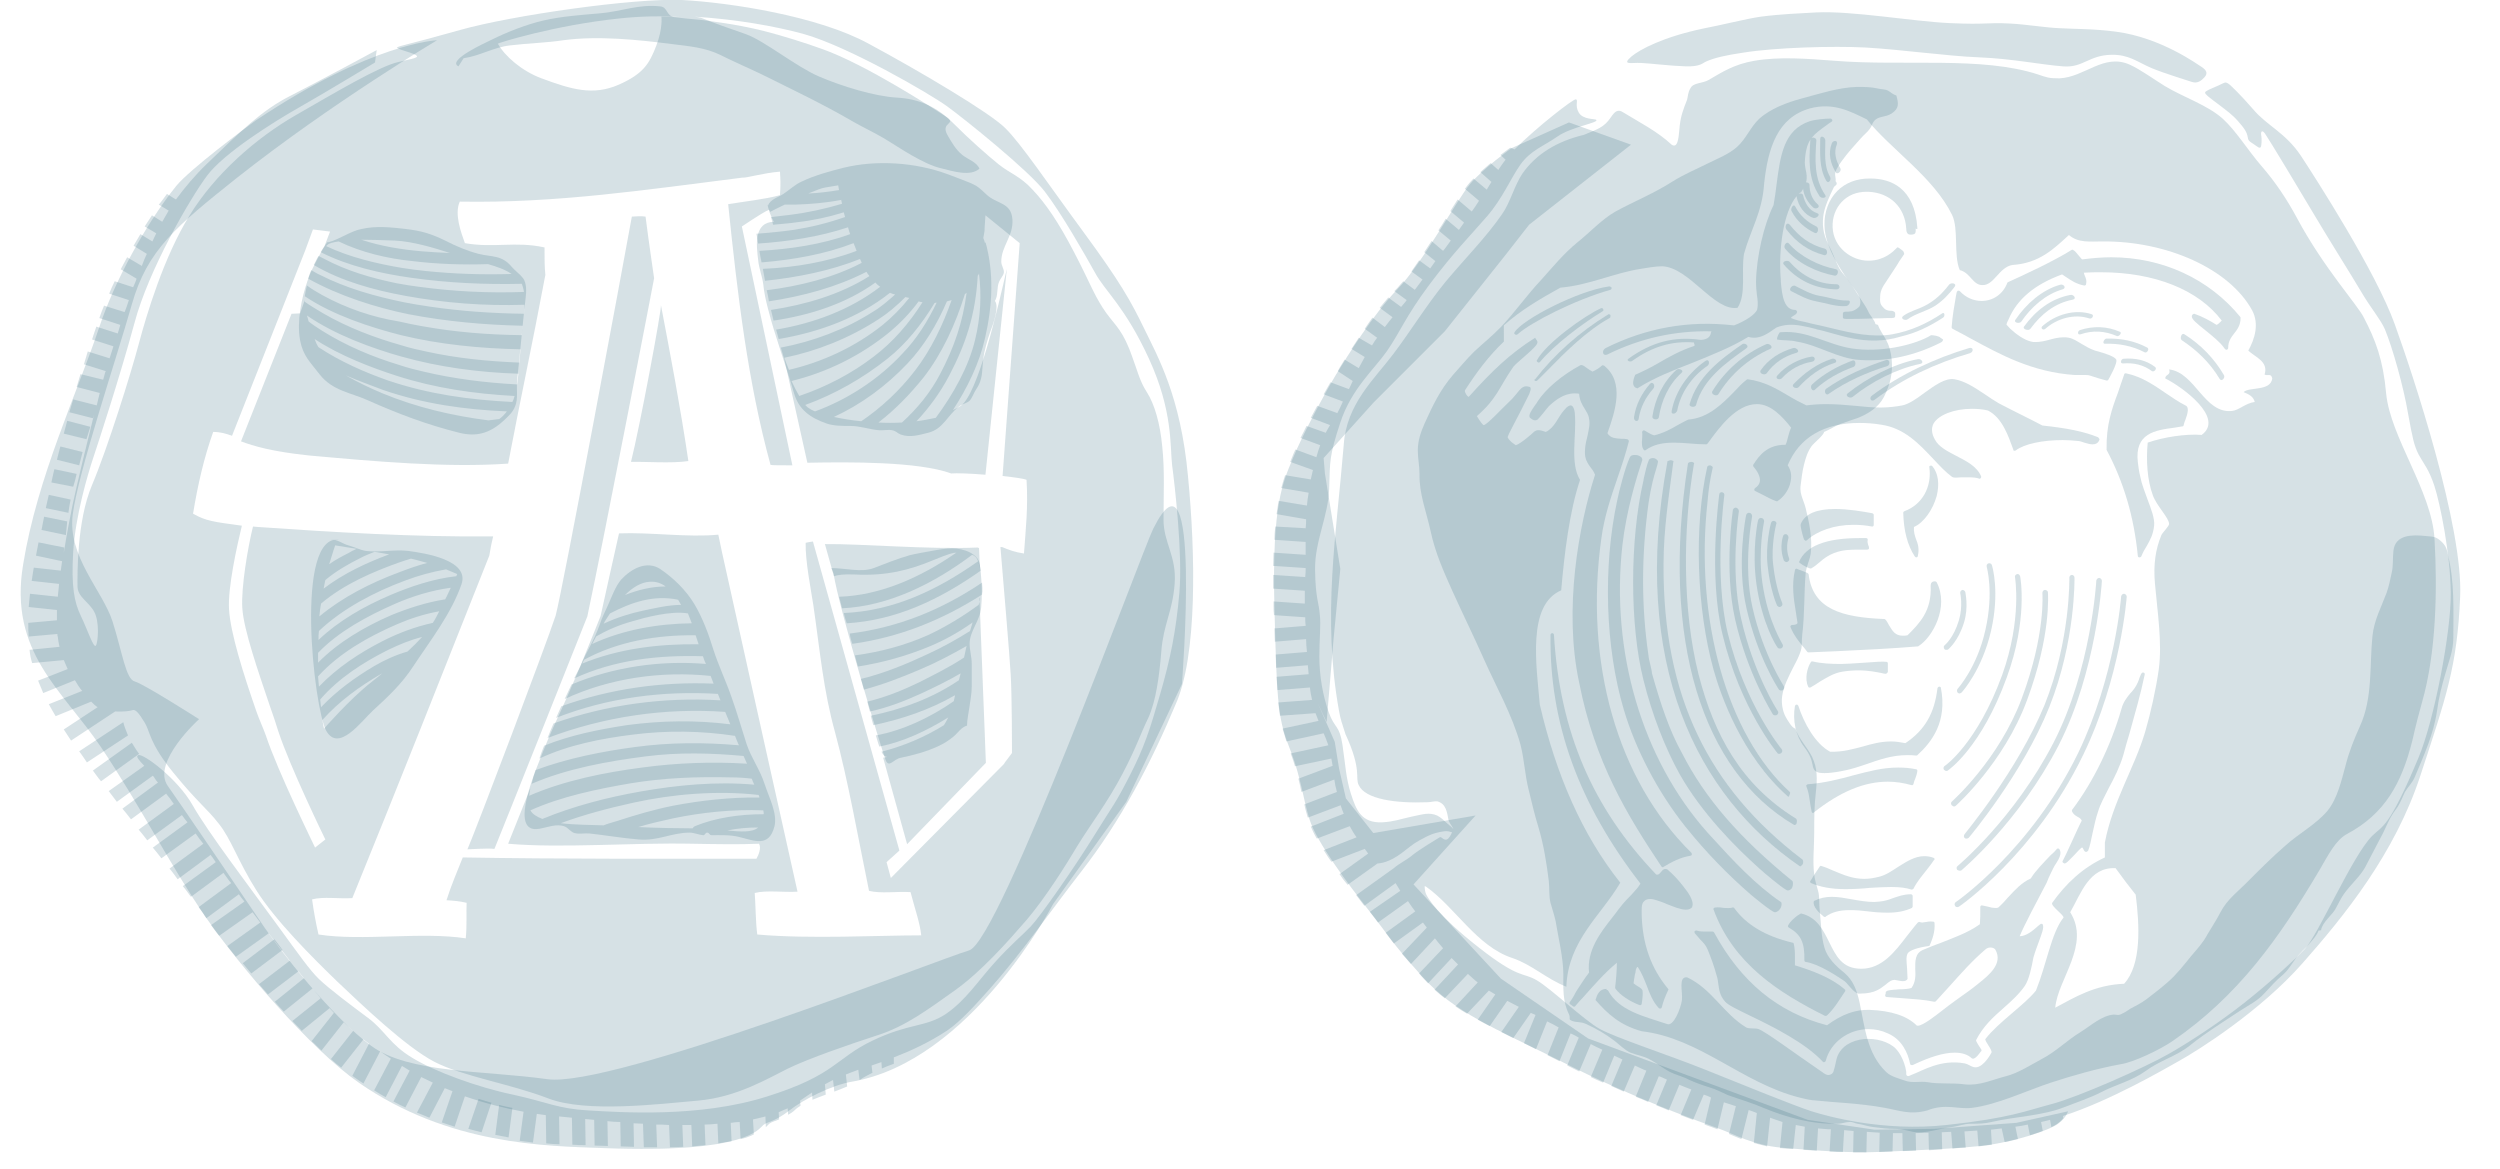 <?xml version="1.0" encoding="utf-8"?>
<!-- Generator: Adobe Illustrator 17.1.0, SVG Export Plug-In . SVG Version: 6.00 Build 0)  -->
<!DOCTYPE svg PUBLIC "-//W3C//DTD SVG 1.1//EN" "http://www.w3.org/Graphics/SVG/1.1/DTD/svg11.dtd">
<svg version="1.1" id="Слой_1" xmlns="http://www.w3.org/2000/svg" xmlns:xlink="http://www.w3.org/1999/xlink" x="0px" y="0px"
	 viewBox="0 0 584 273.1" enable-background="new 0 0 584 273.1" xml:space="preserve">
<path id="XMLID_171_" fill="#346a7e" opacity="0.2" d="M366.5,28.6l-13.4,6c0,0-6.6,4.7-9.7,8.4c-3.1,3.7-11.1,18.5-16.9,24.5
	c-5.8,6-11.7,15.6-14.4,20c-2.7,4.5-7.8,14-10.1,19.6c-2.3,5.6-4.9,10.5-4.3,34.6c0.6,24.1,0.9,26.4,3.9,34c2.3,6,2.9,11.3,4.3,15.7
	c1.6,5.2,8.9,15,13.8,21.2c4.9,6.2,4.9,7,12.6,15.6c7.6,8.4,16.3,11.7,32.9,20c16.5,8.4,32.3,14,36.2,15.4c3.9,1.4,8,3.9,14.8,4.5
	c6.8,0.6,15.9,1.3,22.7,1c9.1-0.4,19.8-0.8,26.1-1.7c6.2-1,12.1-2.9,14.8-4.3c2.7-1.4,3.3-3.5,3.3-3.5l-12.1,2.7l-19.1,1.4l-14,0.2
	l-15.6-2.3l-17.3-6.4l-34-12.6l-20.4-14l-20.4-22l14.5-16.1l-23.9,4.1l-6.4-8.1l-1.6-7l-1-6.2l-3.9-8.9l2,4.3l1.6-19.2l1.6-16.6
	l-3.6-22.3l-0.3-3.6l11.7-13l16.6-16.6l14-17.6l5.7-7.3L381,33.8L366.5,28.6z"/>
<path id="XMLID_153_" fill="#346a7e" opacity="0.2" d="M108.3,13.6c3.7-0.5,7.1-2.6,10.9-3c4.1-0.5,8.5-0.6,12.4-1.2c8.1-1.1,17.6-0.1,25.4,0.9
	c4,0.5,7.8,0.8,11.4,2.6c3.2,1.6,6.7,3.1,10,4.7c6.8,3.4,13.8,6.7,20.5,10.6c2.4,1.4,5,2.6,7.4,4c2.2,1.3,4.4,2.8,6.7,4.1
	c2.3,1.3,4.8,2.6,7.2,3.1c2.4,0.6,6.5,1.9,8.6,0c-0.7-1.6-2.6-2.1-4-3.2c-1.6-1.3-2.5-3-3.5-4.7c-1.7-3.1,2.5-2.4-0.4-4.3
	c-2.9-1.9-18.6-12.1-28.7-15.7c-4.1-1.5-9.6-3.2-13.9-4.3c-6.9-1.7-12.9-2.3-14.1-2.5c-3.4-0.3-5.2-0.5-6.7-0.7
	c-1.9-0.3-1.5-2.3-3.2-2.5c-5-0.6-9.3,1.2-14,1.6c-4.5,0.4-9.1,0.7-13.4,1.7c-3.9,0.9-8.5,2.7-12.1,4.5c-1,0.5-10.6,4.8-7.7,6.2"/>
<path id="XMLID_148_" fill="#346a7e" opacity="0.2" d="M76.7,56.6c-0.1-0.6-1.5,1.9-2.6,4c-1.7,3.3-1.7,3.3-2.3,5.1c-1.4,4-2.5,9.5-1.7,13.8
	c0.7,3.6,2.2,4.9,4.6,8c3,3.8,7.2,4.2,11.2,6c7.2,3.2,13.8,5.7,21.4,7.6c4,1,7.1,0.1,10.2-2.7c1.1-1,2.3-2.1,2.8-3.4
	c0.8-1.8,0.3-4.2,0.5-6.2c0.7-6.2,1.3-13.4,2-19.3c0.2-1.5,0.2-3.4-0.6-4.5c-0.5-0.7-2-1.9-2.6-2.6c-2.4-2.9-4.6-2.3-7.8-3.1
	c-2.7-0.7-5.3-1.8-7.8-3.1c-3.3-1.6-5.6-2.3-9.2-2.7c-3.4-0.4-6.9-0.8-10.4,0C81.9,54,79.3,55.9,76.7,56.6"/>
<path id="XMLID_147_" fill="#346a7e" opacity="0.2" d="M179.3,47.8c0.1,0.9,1,3.4,1.5,4c-4.8,0.1-4.1,5.6-3.7,8.9c0.2,2.1,0.9,3.6,1.2,5.7
	c0.2,2,0.6,3.8,1.1,5.7c1.7,6.7,4.2,13.2,6.1,19.8c1.1,3.8,3.8,5.7,7.5,7c1.7,0.6,3.6,0.6,5.6,0.6c2.4,0,4.4,0.8,6.7,1
	c1,0.1,2.1-0.2,3.1,0c1,0.2,1.2,0.7,2,1c2.2,0.8,4.3,0.1,6.4-0.4c3.6-0.9,4.4-4,7.3-6.2c0.6-0.5,1.8-0.7,2.4-1.3
	c0.6-0.6,1-1.9,1.5-2.6c1.7-2.5,1.3-4.1,1.7-7.1c0.2-2,1-4.6,1.7-6.6c0.6-1.5,2.1-5.8,1-7c0.8-1.1,0.4-3.2,1-4.5
	c0.2-0.6,1-1.4,1.1-2.1c0.1-0.9-0.6-1.6-0.6-2.6c0-3.6,2.9-6,2.6-9.9c-0.3-4-3.7-3.5-6.1-5.8c-1.5-1.4-2-2-4.3-2.9
	c-1.6-0.6-3-1.2-4.7-1.8c-7.6-2.8-16.7-3.4-24.4-1.5c-3.2,0.8-6.8,1.8-9.7,3.2c-1.6,0.7-2.8,1.9-4.3,2.9c-1.2,0.8-3,1.2-3.6,2.7"/>
<path id="XMLID_146_" fill="#346a7e" opacity="0.2" d="M194.7,133.9c1.3,8.4,11.4,41.7,12.2,43.7c0.8,1.9,1.8-0.3,3.6-0.6c2.9-0.6,5.9-1.4,8.7-2.7
	c1.3-0.6,2.4-1.3,3.5-2.2c1.1-0.9,1.8-2.2,3.2-2.6c0-1.4,0.4-3.1,0.6-4.6c0.2-1.4,0.5-3,0.5-4.6c0-1.7,0-3.5,0-5.2
	c0-1.7-0.5-3.2-0.5-4.7c0-3,2.5-5.5,2.7-8.5c0.2-2.2,0.3-5-0.3-10c-0.3-2.6-3.9-3.8-6.4-3.8c-1.6,0-3.3,0.3-4.9,0.6
	c-1.6,0.3-3.5,0.6-5.1,1c-2.8,0.8-5.8,2-8.4,3c-2.9,1.1-6.6,0-9.9,0L194.7,133.9z"/>
<path id="XMLID_145_" fill="#346a7e" opacity="0.2" d="M142.1,141.2c-0.7,1.6-1.5,3.1-2,4.7c-1.6,4.4-2.8,5.6-4.6,9.9c-1.4,3.3-3.9,9.1-5.8,13.1
	c-1.3,2.9-1.7,3.8-2.9,6.8c-1.1,3-8.5,19.3-0.8,17.9c1.8-0.3,4.1-1.3,6-0.5c0.7,0.3,1.4,1.3,2.2,1.5c1,0.3,2.5,0,3.5,0.1
	c3.7,0.4,7.7,1.1,11.5,1.4c4.5,0.4,7.7-1.6,11.9-1.6c1,0,2.1,0.5,3.1,0.6c0.5,0.1,0.5-0.6,1-0.6c0.5,0,0.5,0.6,1,0.6
	c2.2,0,4.4-0.1,6.4,0.4c3.7,0.9,7,2.5,8.3-2.4c0.8-3-1.3-6.9-2.3-10c-1.1-3.4-3.1-6-4.2-9.3c-1.2-3.7-2.2-7.3-3.5-10.9
	c-1.3-3.8-3.1-7.5-4.3-11.3c-1.1-3.6-2.5-7.3-4.4-10.5c-2-3.3-4.9-6.1-8-8.2c-3.1-2-6.7-0.1-9.1,2.5
	C143.8,136.9,142.9,139.4,142.1,141.2z"/>
<path id="XMLID_144_" fill="#346a7e" opacity="0.2" d="M79.3,126.1c-10.6-1.8-6,39.4-3.1,44.6c2.9,5.2,8.3-2.3,10.9-4.7c3.6-3.3,6.8-6.3,9.4-10.3
	c4.1-6.2,8.9-12.3,11.3-19.2c2-5.7-8.7-7.3-12.4-7.8c-3.2-0.4-6.6,0.4-9.9,0c-1.3-0.2-2.7-0.9-4.1-1.3c-1.3-0.3-2.8-1.6-4.2-1.3"/>
<path id="XMLID_143_" fill="#346a7e" opacity="0.2" d="M434.7,32.3c-1.5,1.7-3.1,3.4-4.3,5.1c-0.6,0.8-1.5,2.1-1.7,3c-0.1,0.6,0.2,1.3,0.1,1.9
	c0,0.2,0.4,0.3,0.2,0.8c-0.1,0.2-0.5,0.4-0.6,0.6c-1,2.1-2.2,4.5-2.5,6.9c-0.3,2.9,0.3,4.8,1.5,7.1c1.1,2,1.7,4.6,3.1,6.2
	c1.6,1.8,2.7,3.7,4,5.7c0.6,1,1.4,2,1.9,3.1c0.4,1,1.5,2,1.7,3c0.2,0.1,0.4,0.1,0.6,0.2c0.4,1.2,1.3,2.4,1.9,3.5
	c0.8,1.5,1.1,2.8,1.3,4.6c0.3,3.3-0.4,5.9-1.8,8.7c-1.3,2.5-3.7,4-6.3,5c-1.3,0.4-2.6,0.9-3.8,1.3c-1.4,0.5-2.6,1.4-3.9,1.9
	c-0.1,0.8-2.3,2.5-2.9,3.3c-1,1.4-1.4,2.8-1.8,4.4c-0.4,1.5-0.6,3.5-0.8,5c-0.2,1.9,0.8,3.4,1.2,5.1c0.8,3.2,1.6,6.9,1.2,10.5
	c-0.2,1.6-1,2.9-1.2,4.7c-0.4,4.8-0.2,9.5-0.8,14.4c-0.2,1.6,0.1,2.7-0.5,4.2c-0.4,1.1-0.9,2.1-1.5,3.2c-1.1,2.2-2.4,4.6-2.7,7
	c-0.2,1.5,0.1,3.4,0.8,4.7c0.4,0.7,1.5,2.7,2.3,2.8c0.8,2.4,2.8,4.4,3.9,6.6c1.3,2.7,1.2,5.2,0.9,8.1c-0.4,3.2-0.4,6.4-0.4,9.7
	c0,3.2-0.4,6.6,0,9.7c0.1,1.2,0.6,2.6,0.9,3.8c0.4,1.4,0.2,3.1,0.4,4.7c0.3,2.8,0.3,5.9,1.1,8.6c0.7,2.4,2.7,4.3,4.7,5.9
	c2.1,1.8,2.9,4.2,3.5,6.9c1.2,5.6,1.7,12,6.3,16.3c1.1,1,2.8,1.4,4.2,1.9c1.8,0.7,3.6,0.1,5.4,0.4c2.8,0.5,5.7,0.1,8.6,0.5
	c3.5,0.4,6.5-1.1,9.7-1.9c2.8-0.7,5.9-2.7,8.5-4.1c3.1-1.6,5.9-4.4,8.9-6.2c2.4-1.5,5-3.9,7.8-4.1c0.7,0,1,0.3,1.9-0.2
	c0.7-0.3,1.4-0.8,2-1.2c1.2-0.6,2.5-1.3,3.6-2.1c1.7-1.3,3.4-2.6,5-4c2.2-1.9,3.7-3.9,5.5-6.1c1.5-1.8,2.8-3.1,3.9-5.2
	c1-1.7,2.2-3.5,3-5.1c1.6-3.1,4.3-5,6.6-7.4c2.8-2.8,5.5-5.5,8.6-8.2c3.1-2.8,7.1-4.9,9.8-8.1c2.3-2.8,3.3-7.2,4.2-10.5
	c0.8-3.2,2-6.2,3.4-9.3c3-6.6,2.2-14,2.9-21c0.4-3.8,2-6.6,3.3-10.1c0.5-1.4,0.9-3.2,1.2-4.7c0.4-1.7,0.2-3.3,0.4-5.1
	c0.4-3.9,4.5-3.8,7.4-3.5c1.8,0.2,2.4,0,3.8,1.3c1.2,1.1,1.3,2,1.6,3.4c1.5,6.1,1.2,12.6,1.2,19c0,3.3-1.1,5.6-1.9,8.6
	c-0.8,2.7-1.5,5.5-1.9,8.5c-0.8,5.5-3.1,10.5-5.2,15.5c-0.5,1.3-1.6,2.3-2.3,3.5c-0.6,1.2-1.1,2.7-2,3.9c-1.8,2.3-2.4,4.5-3.7,6.8
	c-1.2,2.2-2.4,4.7-3.6,6.9c-1.3,2.3-3.4,4-5,6.3c-0.6,0.8-1.2,2.1-1.7,3c-0.8,1.8-3.3,3.4-3.6,5.4c-0.2,0-0.4,0.1-0.6,0.1
	c-0.3,1-1.4,2.2-2,2.9c-0.7,0.9-1.6,1.6-2.3,2.4c-1.5,1.5-2.3,3.5-4,5c-1.6,1.3-2.9,2.8-4.3,4.3c-1.6,1.8-3.7,2.8-5.7,4.1
	c-3.9,2.6-8,5.1-11.7,8.1c-3.1,2.5-7.2,3.6-10.4,6c-3.2,2.3-6.8,3.1-10.3,4.9c-2.7,1.4-5.8,2.4-8.6,3.5c-5.3,2.1-11.5,2.2-17.1,3.5
	c-1.6,0.4-3,0.4-4.7,0.4c-1.8,0-3,0.6-4.7,0.8c-2.7,0.3-6,1.6-8.9,1.1c-1.4-0.3-2.7-0.7-4.4-0.7c-1.6,0-3.1-0.2-4.7-0.4
	c-1.3-0.1-2.5-0.6-3.9-0.8c-0.7-0.1-1.1-0.5-1.9-0.4c-0.9,0-1.7,0.4-2.7,0.4c-6,0.2-12.1-1.5-17.6-3.8c-2.8-1.2-5.4-1.9-8.1-2.9
	c-1.4-0.6-2.8-1.4-4.3-1.8c-1.6-0.5-3.3-1.1-4.8-1.8c-1.5-0.8-3.1-1.1-4.6-1.9c-1.5-0.8-2.8-1.9-4.3-2.7c-1.5-0.9-3.2-1.1-4.7-1.7
	c-1.4-0.6-2.6-1.9-3.8-2.8c-2.1-1.6-4.2-2.8-6.6-3.9c-1.3-0.6-2.2-0.3-3.2-0.7c-1.1-0.4-0.3-0.5-0.8-1.6c-1.5-3-1.3-6.1-1.3-9.3
	c0-3.8-1.2-8.7-1.8-12.4c-0.3-1.4-0.8-2.9-1.2-4.3c-0.4-1.7-0.2-3.3-0.4-5.1c-0.5-4.1-1.2-8.5-2.4-12.5c-0.9-2.9-1.6-5.9-2.3-8.8
	c-0.9-3.5-1-7-1.9-10.5c-1.9-6.9-5.6-13.4-8.5-19.9c-2.4-5.4-5-10.7-7.4-16c-2.1-4.7-4-8.9-5.1-14c-1-4.6-2.7-8.7-2.6-13.4
	c0-1.9-0.4-3.6-0.4-5.5c0-2.2,0.7-4.3,1.6-6.3c1.9-4.2,3.6-7.8,6.6-11.3c1.6-1.8,3.2-3.7,4.9-5.4c2-1.9,4.4-3.8,6.4-5.9
	c3.3-3.5,6-7.4,9.3-10.9c2.8-3.1,5.2-6.1,8.5-8.8c2.9-2.3,5.7-5.4,8.9-7.2c4.4-2.4,9.1-4.3,13.3-7c2.7-1.7,5.6-2.9,8.4-4.3
	c2.2-1.1,4.8-2.1,6.7-3.8c2.1-1.9,3.1-4.6,5.1-6.5c2.6-2.4,6.6-3.9,10-4.8c4.1-1.1,8.7-2.6,12.9-2.7c1.8,0,3.3,0,5,0.4
	c0.8,0.2,1.6,0.1,2.3,0.5c0.7,0.4,1.1,0.9,1.9,1.1c0.5,1.9,0.7,3-1.1,4.2c-1.5,1-3.2,0.5-4.2,1.9c-0.4,0.5-0.4,1.1-1,1.8
	C436.3,30.8,435.4,31.5,434.7,32.3z"/>
<path id="XMLID_142_" fill="#346a7e" opacity="0.2" d="M102.1,9.4c0,0-24.4,14.5-46.7,32.1C41.1,52.9,34.4,58.4,30.8,71.1
	c-3.6,12.7-12.5,39.1-13.8,49s7,17.9,9.3,25.1c2.3,7.3,3.1,13.5,5.2,14c2,0.5,15,8.8,15,8.8s-11.2,10.1-7.3,15.6
	c2.3,3.2,17.4,25.4,21.8,31.9c4.3,6.5,16.8,22.3,25.7,28.8c8.9,6.5,26.2,5.7,41.2,7.8c15,2.1,91.4-28,98.5-30.1
	c7.1-2.1,40.2-92.8,43-98.5c11.4-22.8,6.7,36.3,6.7,36.3l-13,27.5l-17.1,23.9c0,0-19.2,36.8-47.1,41.5c-4.6,0.8-11.2,4.1-14.5,6.7
	c-3.3,2.6-5.1,2.6-6.1,3.4c-1,0.8-3.6,6.7-37.2,5.4c-13.8-0.5-36.3-0.7-57.3-15.3c-11.2-7.8-27.8-27.2-35.7-38.6
	c-7.9-11.4-15.7-26.7-24.6-39.9c-8.9-13.2-21.5-22-18.1-42.5c3.3-20.5,12.7-40.2,17.8-55.5c3.5-10.6,10.9-24.2,18-33
	c3.1-3.8,16.2-13.6,18.6-15.3C87,9.9,102.1,9.4,102.1,9.4z"/>
<g id="XMLID_96_">
	<path id="XMLID_141_" fill="#346a7e" opacity="0.2" d="M197.1,143.2c0.2,0.8,0.4,1.6,0.7,2.4c11.6-0.7,21.8-5.6,31.3-12.3
		c-0.1-0.8-0.3-1.6-0.6-2.2C219,137.8,208.8,142.7,197.1,143.2z"/>
	<path id="XMLID_140_" fill="#346a7e" opacity="0.2" d="M199.1,150.4c10.9-1.5,20.9-5.5,30.3-11.5c0-0.3,0.1-0.5,0.1-0.7c0-0.6,0-1.3-0.1-2.1
		c-9.5,6.4-19.7,10.5-30.9,11.9C198.6,148.8,198.8,149.6,199.1,150.4z"/>
	<path id="XMLID_139_" fill="#346a7e" opacity="0.2" d="M199.6,134.2c7.6,0.4,13-1.1,18.3-3.3c3.9-1.6,4.8-1.8,5.5-1.8c-8.2,5.7-17.7,10-27.4,10.3
		c0.2,0.8,0.5,1.7,0.7,2.7c10.9-0.5,21.5-5.8,30.4-12.5c0.3,0.1,0.6,0.3,0.9,0.6c0.4,0.5,0.7,1.4,0.9,2.5l-0.2-4.7
		c-0.1,0-0.2,0-0.3-0.1c-11.4,0.5-27.3-0.9-35.7-0.8l2.1,7.5C195.7,134.3,197.1,134.1,199.6,134.2z"/>
	<path id="XMLID_138_" fill="#346a7e" opacity="0.2" d="M160.8,107.7c-1.8-12.3-4.3-25.4-6.4-36.4c0.1,1.4-4.9,28.2-7,36.6
		C150.6,107.8,157,108.3,160.8,107.7z"/>
	<path id="XMLID_137_" fill="#346a7e" opacity="0.2" d="M115.5,198.3c0.7-1.6,20.4-51,21.7-54.3c0,0,0,0,0,0c3.9-18.2,15.6-78.9,15.6-79
		c-0.2-1.5-1.2-8.1-2-14.4c-1.2-0.2-2.4,0-3.2,0c-1.9,10.6-16.2,87.4-17.8,93.2c-2.3,7-18.3,49.2-20.6,54.6
		C110.1,198.4,113.7,198.1,115.5,198.3z"/>
	<path id="XMLID_136_" fill="#346a7e" opacity="0.2" d="M228.6,141.3c-3.7,2.7-7.6,5.1-11.9,7.1c-5.4,2.4-11.1,3.9-17,4.7c0.2,0.9,0.5,1.7,0.7,2.6
		c5.8-0.9,11.5-2.5,17-4.8c3.5-1.5,6.7-3.3,9.8-5.5c-0.2,0.6-0.4,1.3-0.6,2c-3.2,2-6.4,3.8-9.9,5.4c-4.9,2.3-10.2,4.5-15.6,5.8
		c0.2,0.8,0.5,1.7,0.7,2.5c4.5-1.2,8.9-2.9,13.1-4.7c3.8-1.6,7.4-3.5,10.9-5.5c0,0.1-0.1,0.3-0.1,0.4c-0.2,0.8-0.3,1.6-0.5,2.3
		c-3.3,2.2-6.8,3.9-10.3,5.7c-3.9,1.9-8.1,3.6-12.3,4.6c0.2,0.8,0.4,1.5,0.6,2.3c4.2-0.9,8.3-2.5,12.2-4.3c3-1.4,6.1-2.9,9-4.6
		c-0.1,0.6-0.3,1.1-0.4,1.6c-6.2,4.2-13.3,6.8-20.6,8.3c0.2,0.8,0.4,1.5,0.6,2.2c6.7-1.4,13.2-3.6,19.1-7c0,0.2-0.1,0.3-0.1,0.5
		c-0.1,0.3-0.1,0.6-0.2,0.9c-5.5,3.8-11.8,6.8-18.2,8c0.3,1.1,0.6,2,0.8,2.6c5.6-1.1,11.1-3.7,16.1-6.8c-0.3,0.6-0.6,1.2-1,1.8
		c-4.5,2.8-9.5,4.9-14.6,6.2c0.4,0.8,0.8,1.2,1.4,1.2c-0.4,0.1-0.7,0.2-1,0.2l5.6,20.2l18.4-19l-1.5-38.6
		C229.1,139.8,228.9,140.5,228.6,141.3z"/>
	<path id="XMLID_107_" fill="#346a7e" opacity="0.2" d="M277.5,111.1c-1.7-18.5-7.1-27.9-10.2-34.3s-5.6-10.9-14.2-22.6
		c-8.1-11-14.6-20.7-18.3-24.3c-3.6-3.6-20-13.3-31.9-19.7C191,3.7,170.4,0.6,159.3,0c-11.1-0.5-39.8,3.6-51.8,7s-14,3.6-14.8,4.1
		c0.4,0.6,4.3,1.3,4.7,2c0.3,0.5-2.5,0.9-4.4,1.4c-4.4,1-14.5,7-23.9,12.4S50.2,40.7,44.3,50.3c-6,9.6-10.1,23.3-11.9,30.1
		s-7.3,24.4-10.9,32.9s-3.4,21-3.4,23.6s2.6,3.6,3.9,6c1.3,2.3,0.9,7.2,0.4,7.9c-0.5,0.8-2-3.8-3.5-6.9s-2.3-6.7-1.8-15
		c0.5-8.3,3.4-18.1,4.7-22c1.3-3.9,6.2-18.9,9.6-31.4C34.7,63,44.5,46.2,48.4,41s15.3-12.4,21.3-15.8c6-3.4,17.9-10.6,17.9-10.6
		l0.4-2.9c0,0-13.5,7.3-20.2,10.7c-6.7,3.4-11.5,8.2-19.5,15.9c-2.9,2.8-5.2,5.6-7.2,8.3l-2.1-1.3c-0.6,0.8-1.2,1.7-1.9,2.5l2.3,1.4
		c-0.5,0.9-1,1.7-1.5,2.6l-2.4-1.5c-0.6,0.9-1.1,1.7-1.7,2.6l2.7,1.6c-0.3,0.6-0.6,1.3-0.9,1.9l-2.8-1.7c-0.5,0.9-1.1,1.8-1.6,2.7
		l3.1,1.9c-0.1,0.3-0.3,0.6-0.4,0.9c-0.3,0.6-0.5,1.3-0.8,2c0,0,0-0.1,0-0.1l-3.4-2c-0.5,0.9-1,1.9-1.5,2.8l3.7,2.2
		c-0.2,0.7-0.5,1.3-0.8,2l-4.3-1.4c-0.5,1-0.9,1.9-1.3,2.9l4.6,1.5c-0.3,0.9-0.6,1.9-1,2.8l-4.8-1.5c-0.4,1-0.8,2-1.1,2.9l4.9,1.6
		c-0.2,0.7-0.4,1.3-0.6,2l-5-1.6c-0.3,1-0.7,2-1,3l5,1.6c-0.3,1-0.6,1.9-0.9,2.8l-5.1-1.6c-0.3,1-0.6,2-0.9,3l5.1,1.6
		c0,0.1,0,0.1-0.1,0.2c-0.2,0.6-0.3,1.2-0.5,1.8l-5.3-1.3c-0.3,1-0.6,2-0.9,3l5.4,1.4c-0.2,0.9-0.5,1.9-0.7,2.9l-5.5-1.4
		c-0.3,1-0.6,2-0.9,3l5.5,1.4c0.2-0.6,0.4-1.2,0.5-1.8c-1.9,7.6-4.1,16.7-5.2,21.8c-0.6,2.9-1.4,7-2.1,11.4c0-0.4,0.1-0.8,0.1-1.2
		l-6-1.2c-0.2,1-0.4,2.1-0.6,3.1l6.1,1.3c-0.1,0.7-0.2,1.4-0.3,2.2l-6.3-0.7c0,0.2-0.1,0.3-0.1,0.5c-0.1,0.9-0.3,1.7-0.4,2.6
		l6.4,0.7c-0.1,1-0.2,2-0.3,3l-6.5-0.7c-0.1,1.1-0.2,2.1-0.3,3.1l6.6,0.7c0,0.8,0,1.6,0,2.4l-6.7,0.6c0,1.1,0,2.1,0.1,3.2l6.7-0.6
		c0,0.2,0,0.4,0.1,0.7c0.1,0.8,0.2,1.5,0.4,2.3l-7,0.7c0.1,1.1,0.3,2.1,0.6,3.1l7.4-0.7c0.3,0.7,0.6,1.4,0.9,2.1L8.9,159
		c0.4,1,0.8,1.9,1.2,2.9l7.4-3c0.5,0.9,1.1,1.8,1.7,2.5l-7.8,3.1c0.5,0.9,1,1.8,1.6,2.8l8.3-3.4c0.5,0.5,1,1,1.5,1.3l-7.9,5.2
		c0.6,0.9,1.1,1.7,1.7,2.6l10.3-6.8c1.9,0.1,3.5-0.1,4-0.3c0.8-0.3,1.6,0.8,2.9,2.9c1.3,2.1,1,4.7,6.7,11.7c5.7,7,7.8,8.3,10.6,11.9
		c2.9,3.6,4.4,8.6,8.8,15.6c4.4,7,13,15.6,18.9,21.3c6,5.7,16.1,15.3,22.6,18.7c6.5,3.4,17.9,5.2,26.7,8.6c8.8,3.4,25.9,1.3,35,0.5
		c9.1-0.8,16.3-5.2,21-7.5c4.7-2.3,14.5-5.7,21-7.8c6.5-2.1,11.7-6,17.9-10.4c6.2-4.4,12.4-11.4,16.9-16.6
		c4.4-5.2,9.1-12.7,11.9-17.4c2.9-4.7,7-10.1,10.4-16.6c3.4-6.5,4.1-9.1,6-13c1.8-3.9,2.6-9.6,3.1-15.8c0.5-6.2,2.6-9.1,3.1-15.6
		c0.5-6.5-2.6-9.6-2.6-15c0-5.4,0.3-11.7-0.3-17.1c-0.5-5.4-1.8-9.9-3.6-12.7s-2.1-4.9-4.1-10.1c-2.1-5.2-3.9-6-6.2-9.6
		c-2.3-3.6-2.9-5.7-6.7-13s-6.7-11.4-9.6-14.5c-3-3.3-5.4-3.9-8-6c-2.6-2.1-6.7-5.7-10.6-9.6s-8-5.7-13.2-6
		c-5.2-0.3-12.7-2.6-18.1-4.9c-5.4-2.3-12.7-8.3-17.1-9.9c-4-1.4-7.8-2.7-10.4-3.8c-0.3-0.1-0.9-0.2-1.6-0.3
		c9.6,0.6,18.7,2.2,25.3,4c10.5,2.9,29.6,14,33.6,16.9s19.1,15,22.9,20c3.9,5.1,9.3,14.6,11.7,18.9c2.3,4.3,7,7.9,12.6,20.1
		s4.9,20.3,5.4,24.8c0.6,4.5,2.5,20.8,1.7,29.9c-0.8,9.1-2.1,15.4-4.5,23.7s-3.7,12.4-7.2,19.2c-3.5,6.8-3.5,6.2-8.2,13.8
		s-12.6,18.9-14.8,21.2s-4.5,4.1-8.4,8.4s-6.8,8.9-11.5,12.1c-4.7,3.1-8.6,2.1-17.1,6.2c-8.6,4.1-8.6,8-24.5,13
		c-15.9,5.1-34.6,3.7-41.8,3.3c-7.2-0.4-9.5-1.9-17.7-3.7c-8.2-1.7-18.3-5.4-23.5-8.6c-5.2-3.1-6.4-6.4-10.3-9.3
		c-3.9-2.9-9.1-6.8-11.5-9.1c-2.3-2.3-4.1-4.9-10.3-13.4S48.5,194.3,45,188.1c-3.5-6.2-11.6-12.2-12.7-11.7
		c-0.7,0.3,0.2,1.2,1.4,2.5l-8.3,5.9c0.6,0.8,1.3,1.7,1.9,2.5l8.4-6.1c0.2,0.2,0.4,0.5,0.5,0.7c0.2,0.3,0.4,0.6,0.7,0.9l-8.3,6.1
		c0.7,0.8,1.3,1.6,2,2.5l8.2-6c0.6,0.7,1.2,1.5,1.8,2.4l-8.2,6c0.7,0.8,1.3,1.6,2,2.5l8.1-5.9c0.4,0.6,0.8,1.1,1.3,1.7l-8.1,5.9
		c0.7,0.8,1.3,1.6,2,2.5l8-5.8c0.6,0.9,1.2,1.7,1.8,2.4l-7.9,5.8c0.7,0.8,1.3,1.7,1.9,2.5l7.7-5.7c0.4,0.5,0.8,1.1,1.2,1.7l-7.7,5.6
		c0.7,0.8,1.3,1.7,1.9,2.5l7.6-5.6c0.6,0.8,1.1,1.6,1.8,2.4l-7.6,5.6c0.5,0.7,1,1.3,1.4,2c0.1,0.2,0.3,0.4,0.4,0.6l7.6-5.6
		c0.4,0.6,0.8,1.1,1.3,1.7l-7.8,5.5c0.6,0.8,1.2,1.7,1.9,2.5l7.8-5.5c0.6,0.8,1.2,1.6,1.8,2.4l-7.7,5.5c0.6,0.8,1.3,1.6,2,2.5
		l7.7-5.5c-0.1-0.1-0.1-0.1-0.2-0.2c1.8,2.3,3.5,4.6,5.1,6.6l-7.2,5.5c0.7,0.8,1.4,1.6,2.1,2.4l7.1-5.4c0.4,0.5,0.9,1.1,1.3,1.6
		l-6.8,5.5c0.7,0.8,1.4,1.6,2.1,2.3l6.7-5.4c0.6,0.8,1.3,1.5,1.9,2.3l-6.6,5.3c0.7,0.8,1.5,1.5,2.2,2.3l6.5-5.3
		c0.3,0.4,0.7,0.7,1,1.1l-5.2,6.6c0.8,0.7,1.5,1.5,2.3,2.2l5.2-6.6c0.7,0.7,1.5,1.3,2.2,2l-5.2,6.6c0.8,0.7,1.6,1.4,2.4,2l5.2-6.6
		c0.4,0.3,0.9,0.7,1.3,1l-3.9,7.5c0.6,0.4,1.2,0.9,1.7,1.2c0.3,0.2,0.6,0.4,0.9,0.6l3.9-7.5c0.8,0.6,1.6,1.1,2.5,1.7l-3.9,7.4
		c0.9,0.6,1.8,1.1,2.7,1.6l3.8-7.3c0.6,0.4,1.2,0.7,1.8,1.1l-3.8,7.2c0.9,0.5,1.9,1,2.8,1.4l3.7-7.1c0.9,0.4,1.8,0.9,2.7,1.3l-3.7,7
		c1,0.4,2,0.8,2.9,1.2l3.6-6.9c0.6,0.2,1.2,0.5,1.8,0.7l-2.5,7.3c1,0.3,2,0.7,3,1l2.4-7.1c4.6,1.6,9.3,2.8,13.7,3.6l-0.9,6.8
		c1.1,0.1,2.1,0.3,3.1,0.4l0.9-6.7c0.7,0.1,1.4,0.2,2.1,0.3l0.1,6.6c1.1,0.1,2.1,0.2,3.1,0.2l-0.1-6.5c1,0.1,2,0.2,3,0.3l0.1,6.3
		c1.1,0.1,2.1,0.1,3.1,0.1l-0.1-6.1c0.7,0.1,1.4,0.1,2.1,0.2l0.1,6c1.1,0,2.1,0.1,3.1,0.1l-0.1-5.8c0.9,0.1,1.9,0.2,3,0.2l0.1,5.7
		c1.1,0,2.1,0.1,3.1,0.1l-0.1-5.5c0.7,0,1.4,0.1,2.2,0.1l0.2,5.5c1.1,0,2.1,0,3.1,0l-0.2-5.3c1,0,2,0,3,0.1l0.2,5.2
		c1.1,0,2.1-0.1,3.1-0.1l-0.2-5.1c0.7,0,1.4,0,2.1,0l0.2,5c1.1-0.1,2.2-0.2,3.1-0.3l-0.2-4.8c1,0,2-0.1,3-0.2l0.2,4.6
		c1.2-0.2,2.2-0.4,3.1-0.5l-0.2-4.3c0.7-0.1,1.4-0.2,2.1-0.2l0.2,4c1.3-0.3,2.3-0.7,3.1-1.1l-0.2-3.5c0.5-0.1,0.9-0.2,1.3-0.3
		c0.6-0.1,1.1-0.3,1.6-0.4l0.1,2.5c0.4-0.4,0.6-0.6,0.8-0.8c0.5-0.4,1.3-0.6,2.3-1l-0.1-1.7c0.7-0.3,1.4-0.6,2.1-0.9l0.1,1.5
		c0.6-0.3,1.2-0.7,1.8-1.3c0.3-0.3,0.7-0.5,1.1-0.8l-0.1-1.2c0.9-0.6,1.8-1.2,2.8-1.9l0.1,1.7c1-0.4,2-0.8,3.1-1.2l-0.2-2.4
		c0.6-0.3,1.2-0.7,1.9-1l0.3,2.7c1-0.4,2.1-0.8,3-1.2l-0.3-2.8c0.9-0.4,1.9-0.7,2.9-1.1l0.3,2.4c1-0.7,2-1.2,3-1.7l-0.2-1.7
		c0.8-0.3,1.5-0.5,2.3-0.8l0.1,1.5c1.6-0.7,2.8-1.1,2.8-1.1v-1.5c3.9-1.5,8.1-3.4,12.5-6.3c3.1-2.1,6.6-6,9.9-9.7
		c7.4-8.3,14.9-19.1,21.3-27.3c9.3-11.9,16.4-25.5,22.1-39.1C279.7,153.3,279.3,129.5,277.5,111.1z M144.8,4.3
		c4.7-0.5,9.6-0.6,14.4-0.4c-2.4,0-4.7,0-4.7,0s0.4,2.6-1.2,6.8c-1.6,4.1-2.9,6.5-8.8,9.1c-6,2.6-11,1.1-18-1.5
		c-4.6-1.7-8.6-5.2-10.2-8.1C116.2,10.1,129.4,5.9,144.8,4.3z M92.3,56.2c4.1,0.2,9.1,1.7,12.8,2.9c-2.2-0.1-4.4-0.2-6.6-0.4
		c-4.7-0.4-9.6-1.2-14.1-2.7C86.8,56,89.5,56.1,92.3,56.2z M96.4,61c5.8,0.7,11.7,0.9,17.6,0.7c2.1,0.6,4.1,1.3,5.5,2.3
		c-6.7,0.2-13.4,0-20.1-0.7c-1.8-0.2-3.6-0.4-5.4-0.7c-6-1-12.3-2.5-17.8-5.1c0.1-0.1,0.2-0.3,0.3-0.3c0.4-0.4,1.3-0.6,2.6-0.8
		C84.5,59,90.5,60.4,96.4,61z M228.7,63.9c0.6,5,0.4,10-0.9,15.4c-1.5,6.4-5.2,12.9-9.2,18.3c-1.4,0.3-2.9,0.6-4.5,0.8
		c2.9-3.1,5.5-6.6,7.6-10.6c3.9-7.4,6.2-14.3,6.7-23.4C228.6,64.2,228.6,64.1,228.7,63.9z M225.4,68.7c0.1-0.1,0.3-0.2,0.4-0.3
		c-0.9,6.9-2.9,12.7-6.1,18.8c-2.3,4.5-5.5,8.3-9,11.5c-1.8,0.1-3.7,0.1-5.5,0c3.9-3,7.4-6.6,10.6-10.6
		C220,82.7,223.2,75.8,225.4,68.7z M222.3,70.1c-2.1,6-4.9,11.7-8.5,16.4c-3.6,4.7-7.9,8.7-12.6,11.9c-2.3-0.2-4.5-0.6-6.4-1
		c6.3-2.9,12.2-7.2,17.2-12.5c3.8-4,6.9-9.1,9.2-14.5C221.6,70.3,222,70.2,222.3,70.1z M218.8,70.7c-2.1,4.4-4.7,8.5-7.9,11.8
		c-5.7,6.2-13.1,10.9-20.5,13.6c-0.8-0.3-1.4-0.7-1.8-1c-0.2-0.2-0.4-0.4-0.5-0.5c6.9-2.5,13.4-6.2,19.2-10.8c4.3-3.4,8-8,11-13
		C218.5,70.7,218.7,70.7,218.8,70.7z M215.5,70.6c-3.1,4.9-6.9,9.3-11.4,12.7c-5.2,4-11.2,7.1-17.4,9.2c-0.6-1-1.2-2.2-1.8-3.5
		c8.2-2,16.2-5.9,23-11.5c2.4-2,4.7-4.4,6.7-7.1C214.9,70.5,215.2,70.6,215.5,70.6z M192.8,43.8c2.9-0.5,3-0.5,3-0.5
		s0.1,0.7,0.3,1.7c0-0.2-0.1-0.4-0.1-0.6c-2.4,0.4-4.8,0.7-7.2,0.8C190.5,44.5,192,43.9,192.8,43.8z M173.4,41.5
		c1,0.1,4.9-1.1,8.8-1.4c0.1,1.7,0.2,2.9,0,5.5c-3.8,1-7.9,1.4-12.1,2.1c2.2,21.3,4.6,41.6,9.9,60.9c0.4,0.1,2.3,0.1,5.1,0.1
		l-11.8-55.8c0,0,4.5-3,5.7-3.6c0.1,0,0.3-0.1,0.6-0.3c0.1,0.1,0.2,0.2,0.3,0.4c-0.1,0.1-0.2,0.2-0.4,0.3c1-0.5,2.3-1.2,3.8-1.9
		c0.8,0,1.6,0,2.4,0c3.5-0.1,7.2-0.4,10.8-1.1c0.1,0.3,0.1,0.6,0.2,0.9c-4,1.2-8.2,2.1-12.2,2.6c-1.5,0.2-2.9,0.3-4.4,0.5l0.5,1.8
		c1.9-0.2,3.8-0.3,5.7-0.6c3.6-0.4,7.3-1.2,10.8-2.3c0.1,0.4,0.2,0.7,0.3,1.1c-4,1.4-8.1,2.4-12,3c-2.9,0.4-5.8,0.7-8.7,0.9
		c0.1,0.4,0.2,1.2,0.4,2.3c7.2-0.5,14.4-1.6,21-3.8c0.1,0.5,0.3,1,0.5,1.6c-6.6,2.4-14,3.5-21.2,3.9c0.1,0.8,0.3,1.7,0.5,2.7
		c7.3-0.6,14.8-1.9,21.5-4.5c0.2,0.6,0.5,1.2,0.7,1.8c-6.8,2.6-14.5,3.9-21.9,4.2c0.2,0.9,0.3,1.8,0.5,2.8
		c7.5-0.8,15.2-2.3,22.2-5.1c0.1,0.3,0.3,0.6,0.4,0.9c-6.7,3.5-14.4,5.4-22.2,6.4c0.2,0.9,0.4,1.7,0.5,2.6
		c7.9-1.2,15.8-3.3,22.8-6.9c0.2,0.4,0.5,0.7,0.7,1c-6.8,4.3-15,6.7-23,7.9c0.2,0.8,0.4,1.7,0.6,2.5c8.7-1.3,17-4,23.8-8.9
		c0.3,0.4,0.7,0.7,1.1,1c-6.9,5.3-15.4,8.5-24.3,10c0.2,0.7,0.4,1.5,0.6,2.2c9.5-1.6,18.7-5,26-10.8c0.4,0.2,0.8,0.3,1.2,0.4
		c-1.7,1.5-3.4,3-5.3,4.1c-6.4,4.1-14,6.9-21.4,8.3c0.2,0.8,0.5,1.6,0.7,2.4c7.8-1.6,15.3-4.6,22.1-9c2.2-1.4,4.3-3.2,6.3-5.2
		c0.3,0.1,0.6,0.1,0.9,0.2c-1.9,2.4-4,4.5-6.2,6.3c-6.5,5.2-14.2,8.7-21.9,10.5c-0.5-1.2-1-2.5-1.4-3.9l5.7,25.6
		c9.8-0.2,25.9-0.3,33.6,2.5c1.2-0.1,4.5,0,8,0.3l5-48.1c-2.1,9.1-6.8,29.6-10.9,32.1c-0.5,0.3-1.1,0.6-1.7,0.9
		c3.4-5.2,6.2-11,7.5-16.8c1.8-7.8,2.1-15.3,0.1-22.5c0,0.1,0,0.2-0.1,0.3c-0.1-0.4-0.3-1-0.4-1.2c0.4-2,0.3-2.2,0.3-2.3l0.2-3
		l8,6.5l-4,54.4c2.7,0.3,5,0.6,5.6,0.9c0.4,6.4-0.2,11.6-0.6,17.2c-2.1-0.3-3.4-0.8-5.1-1.5c-0.1,0-0.3,0-0.4,0
		c0.6,7.2,2.2,25.9,2.4,29.8c0.3,4.8,0.3,18.3,0.3,18.3l-1.8,2.4l0,0.1l-26.5,26.7l-1-3.7l3-2.7l-20.2-72.2
		c-0.7,0.1-1.3,0.2-1.7,0.3c-0.1,4.2,1.2,10.7,1.8,14.6c1.6,11,2.3,19.7,5.1,29.8c3,11.1,5.4,24.7,7.9,36.9c2.7,0.7,6.5,0.1,9.7,0.3
		c1.1,4.2,2.2,7.2,2.5,10.1c-10,0-26.1,0.9-38.3-0.2c-0.4-2.8-0.4-7.5-0.6-9.7c2.8-0.7,6.7-0.1,10-0.3c-5.2-23.4-11-49.2-16.2-72.8
		c-1.3-5.8-1.8-8.1-2.3-10.6c-7.1,0.7-15.8-0.6-23.2-0.3c-0.9,4.1-3.4,15.1-4.3,19.3c0,0,0,0,0,0c-0.2,0.6-2.5,6.2-5.5,13.6
		c2-4.2,4-8,5.5-10.8c-0.3,0.6-0.7,1.3-1.1,2c2.6-1.5,5.4-2.7,8.3-3.5c3-0.9,9.2-2.6,13.2-1.9c0.3,0.8,0.6,1.5,0.9,2.3
		c-8,0.1-16.1,1.5-23.4,4.9c-0.6,1.1-1.2,2.4-1.9,3.7c8-4.4,17.2-5.9,26.2-5.8c0.2,0.7,0.5,1.4,0.7,2.1c-9.4-0.1-18.7,1-27.4,4.6
		c-0.5,1.1-1.1,2.3-1.7,3.4c9.5-4.4,19.7-5.5,30.1-5.2c0.2,0.6,0.4,1.2,0.7,1.8c-10.6-0.9-21.6,0.7-31.4,4.8
		c-0.5,1.1-1.1,2.3-1.6,3.4c10.5-4.9,22.6-6.6,34.1-5.4c0.2,0.6,0.5,1.2,0.7,1.8c-12.1-0.5-24.3,1.2-35.6,5.3
		c-0.4,0.9-0.8,1.8-1.2,2.7c11.9-4.7,25-6.4,37.8-5.6c0.2,0.5,0.4,1,0.6,1.5c-13.2-0.8-26.6,1-39,5.4c-0.5,1.2-1,2.3-1.4,3.4
		c13.2-5,27.5-7.1,41.5-6.1c0.4,1,0.8,1.9,1.2,2.9c-8-1-16.1-0.9-24.2,0.2c-6.5,1-13.1,2.3-19.3,4.8c-0.4,1-0.8,2-1.1,3
		c6.8-3.2,14.6-4.7,21.9-5.6c7.9-1,15.9-0.9,23.8,0.3c0.3,0.8,0.6,1.5,0.9,2.2c-8.1-0.7-16.1-0.7-24.2,0.4c-7.5,1-15.8,2.6-23.3,5.4
		c-0.4,1.1-0.7,2.2-0.9,3.2c8.3-3.6,18-5.3,26.6-6.4c7.7-1,15.3-0.8,22.9-0.1c0.3,0.6,0.5,1.2,0.8,1.8c-8.2-0.5-16.4-0.2-24.5,0.9
		c-8.5,1.1-18.2,3-26.4,6.6c-0.1,0.6-0.1,1.1,0,1.6c-0.1-0.8,0-1.9,0.3-3.4c-2.8,7.1-5,12.4-5.2,13c12.6,1.1,28.9-0.3,43.1,0
		c5.4,0.1,10.9,0.2,15.5,0c0.6,0.9-0.1,2.7-0.6,3.5c-20.5,0-45.8,0.1-68.6-0.3c-1.3,3.3-2.7,6.5-3.8,10c1.7,0.1,3,0.2,4.7,0.6
		c-0.1,2.2,0.1,5.4-0.2,8.3c-10.4-1.6-24.1,0.7-34.4-0.9c-0.6-2.6-1.1-5.3-1.5-8.2c2.6-0.7,6.3-0.1,9.4-0.3
		c10.8-26.5,21.4-53.3,32-80c0.3-1.9,0.6-3.3,0.9-4.5c-18.3,0.2-37.7-1-55-2.2c-0.4,0-0.7-0.1-1.1-0.1c-1.2,4.8-2.8,14.3-2.5,19
		c0.3,5.1,3.8,15.1,6.5,23.1c0.7,2,1.4,4,1.9,5.7c2.8,8.5,10.9,25.1,11,25.3l-2.4,1.9c-0.3-0.7-8.6-17.5-11.5-26.2
		c-0.6-1.7-1.5-3.6-2.2-5.6c-3-8.6-6.1-18.4-6.4-23.9c-0.3-5,1.8-14.5,3-19.5c-6.7-0.9-8.4-1.1-11.4-2.8c1.1-6.8,2.6-13.2,4.7-19.1
		c1.7,0,3,0.4,4.4,0.9l17.1-43.3l1.8-4.9l4,0.5l-1.3,3.4c-0.3,0.4-0.6,0.9-0.9,1.4c6.5,3.3,14.1,5,21.2,6c8.5,1.2,17.1,1.6,25.8,1.4
		c0.2,0.6,0.4,1.2,0.5,1.9c-8.2,0.3-16.4-0.1-24.5-1.2c-1.7-0.2-3.4-0.5-5.1-0.8c-5.9-1.2-11.8-2.9-17.2-5.8
		c-0.4-0.2-0.8-0.4-1.2-0.6c-0.4,0.6-0.7,1.4-1.1,2.1c6.4,3.8,14.2,5.9,21.3,7.2c9.3,1.7,18.5,2.4,27.9,2.1c0,0.7,0,1.4-0.1,2.1
		c-7.4-0.1-14.8-0.6-22.2-1.7c-2-0.3-3.9-0.6-5.9-1c-6.8-1.4-13.5-3.3-19.6-6.4c-0.7-0.3-1.3-0.7-2-1.1c-0.3,0.7-0.5,1.3-0.7,2
		c7.1,4,16,6.8,23.4,8.3c8.8,1.7,17.7,2.5,26.7,2.7c-0.1,0.7-0.2,1.5-0.2,2.2c-7.8-0.1-15.6-0.7-23.3-2.1c-1.8-0.3-3.6-0.7-5.4-1.1
		C87,74.1,80.9,72,75.4,69c-1.3-0.7-2.6-1.5-3.7-2.3c-0.2,0.8-0.4,1.7-0.5,2.5c6.5,4.4,15.4,7.3,22.5,9.1c9.1,2.2,18.5,3.1,27.9,3.3
		c-0.1,1-0.2,2.1-0.3,3.1c-7.4-0.3-14.6-1-21.8-2.6c-1.9-0.4-3.7-0.8-5.6-1.4c-6.4-1.8-12.7-4.2-18.4-7.5c-1.3-0.8-2.9-1.7-4.3-2.7
		c0-0.1,0-0.3,0-0.4l-0.1,0.3c0,0,0,0,0,0c0,0,0,0,0,0l-1,2.8l-2,0.1l-11.8,29.8c2.9,1.1,7.3,2.4,15.9,3.3
		c15.5,1.4,32.2,2.9,46.5,1.9c2.8-14.7,5.6-27.6,8.7-44.1c-0.2-1.7-0.2-3.9-0.2-6.4c-6.8-1.5-11.7,0.2-18.6-1
		c-0.9-2.5-2.5-6.8-1.2-9.7C130.1,47.5,151.1,44.3,173.4,41.5z M162.3,193c-0.2,0.1-0.4,0.3-0.5,0.5c-3.5,0-8.6-0.1-12.7-0.3
		c2.6-0.8,5.3-1.4,8-2c6.6-1.4,14.2-2.2,21.2-1.9c0.1,0.3,0.1,0.6,0.1,0.9C172.8,190.2,167.2,191,162.3,193z M177.1,193.3
		c-1.3,1.2-4.1,1-7.2,0.7C172.3,193.5,174.7,193.3,177.1,193.3z M148,187.5c9.1-2,19.5-2.9,29.2-1.8c0.1,0.2,0.2,0.4,0.2,0.6
		c-6.7-0.1-13.8,0.7-20.1,1.9c-4.5,0.9-8.9,2.2-13.2,3.6c-1,0.3-2.1,0.6-3.1,1c-2.9-0.1-6.7-0.1-10-0.5
		C136.4,190.3,142.1,188.8,148,187.5z M126.7,191.3c-1.3-0.5-2.3-1.1-2.8-2c7.3-3.3,15.8-5,23.3-6.3c7.8-1.3,15.7-1.6,23.6-1.4
		c1.6,0,3.2,0.1,4.8,0.3c0.2,0.5,0.4,1,0.6,1.4c-8.9-0.8-18.1,0.1-26.6,1.6C141.7,186.3,134,188.3,126.7,191.3z M158.4,140.1
		c0.2,0.4,0.5,0.8,0.7,1.2c-3,0-6.2,0.8-8.7,1.3c-3.3,0.7-6.4,1.7-9.4,3.1c0.1-0.1,0.2-0.3,0.2-0.4c0.4-0.6,0.8-1.3,1.3-2
		C147.5,140.7,152.7,138.9,158.4,140.1z M146,139c1.7-1.7,3.7-3,5.8-3.1c1.4-0.1,2.6,0.3,3.7,1.1C152.2,137,149,137.8,146,139z
		 M84.1,130.4c1.1-0.6,2.2-1,3.4-1.5c1.1,0.2,2.2,0.4,3.4,0.6c-5.4,2-10.7,4.5-15.3,8c0.1-0.7,0.3-1.4,0.4-2
		C78.5,133.4,81.3,131.8,84.1,130.4z M76.9,131.8c0.8-2.7,1.4-4.4,1.4-4.4s2,0.3,5,0.8c-0.7,0.3-1.4,0.7-2.1,1.1
		C79.8,130,78.3,130.8,76.9,131.8z M93.5,131.3c0.8-0.3,1.6-0.5,2.5-0.8c1.4,0.3,2.6,0.7,3.8,1c-2.3,0.6-4.5,1.4-6.6,2.2
		c-6.7,2.5-13.2,5.8-18.6,10.3c0.1-1,0.2-2,0.4-3C80.3,136.5,87,133.6,93.5,131.3z M94.7,135.6c2.9-1.1,6.1-2,9.5-2.6
		c1.6,0.7,2.6,1.1,2.6,1.1s-0.1,0.2-0.2,0.5c-5.4,0.6-10.7,2.4-15.4,4.4c-6.1,2.6-12.1,6-16.8,10.5c0-0.7,0-1.4,0.1-2.1
		C80,142.2,87.4,138.3,94.7,135.6z M92.4,141c3.9-1.7,8.4-3.1,12.9-3.7c-0.4,0.8-0.8,1.8-1.3,2.7c-4.4,0.7-8.7,2.1-12.6,3.7
		c-6.2,2.7-12.4,6.3-17.1,11.1c0-0.7,0-1.5,0-2.3C79.1,147.5,85.8,143.9,92.4,141z M92.8,145.8c3-1.3,6.4-2.4,9.8-3
		c-0.5,1-1,2-1.5,2.7c-4.1,0.9-8.1,2.4-11.8,4.3c-5.3,2.7-10.6,6.2-14.8,10.6c-0.1-0.8-0.1-1.6-0.2-2.4
		C79.3,152.5,86.1,148.7,92.8,145.8z M90.7,151.8c2.5-1.2,5.1-2.3,7.9-3c-1,1.1-2.1,2.2-3.4,3.4c-2.8,0.8-5.4,2-7.8,3.4
		c-4.4,2.6-8.8,5.8-12.4,9.6c-0.1-0.6-0.1-1.1-0.2-1.8C79.1,158.4,84.9,154.7,90.7,151.8z M88.9,157.5c0.2-0.1,0.4-0.2,0.6-0.4
		c-0.9,0.8-1.8,1.5-2.7,2.2c-5.2,4.1-11.1,10.9-11.1,10.9s-0.2-0.7-0.4-2C79.2,163.8,84.1,160.3,88.9,157.5z M90.7,88.9
		c-5.7-2-11.3-4.5-16.3-7.8c-0.4-0.6-0.7-1.3-0.9-1.9c5.9,3.9,13.3,6.7,19.2,8.6c9,2.9,18.2,4.2,27.5,4.7c-0.1,0.5-0.3,1-0.5,1.4
		C109.7,93.4,100.2,92.1,90.7,88.9z M118.4,96.1c-0.6,0.8-1.2,1.4-1.8,1.8c0,0-0.2,0-2.5,0.3c-8.5-1.1-16.7-3-24.7-6.3
		c-2.9-1.2-5.8-2.6-8.6-4.2c3,1.3,6.1,2.4,8.7,3.4C98.8,94.3,108.5,95.7,118.4,96.1z M98.9,86.8c-1.8-0.4-3.7-0.9-5.5-1.5
		c-6.3-1.9-12.5-4.5-18.1-8c-1.1-0.7-2.2-1.4-3.2-2.2c-0.1-0.5-0.3-1-0.4-1.4c6.5,4.5,15.3,7.7,22.1,9.6c8.9,2.5,18.1,3.7,27.3,4
		c-0.1,0.9-0.2,1.7-0.3,2.5C113.3,89.4,106.1,88.5,98.9,86.8z"/>
	<path id="XMLID_106_" fill="#346a7e" opacity="0.2" d="M16,119.6c0.1-0.9,0.3-1.8,0.5-2.9l-5.1-1.1c-0.2,1-0.5,2-0.7,3.1l5.3,1.1
		C16,119.7,16,119.6,16,119.6z"/>
	<path id="XMLID_105_" fill="#346a7e" opacity="0.2" d="M15.7,121.8l-5.4-1.1c-0.2,1-0.4,2.1-0.6,3.1l5.7,1.2C15.5,123.9,15.6,122.8,15.7,121.8z"
		/>
	<path id="XMLID_104_" fill="#346a7e" opacity="0.2" d="M17.9,110.7l-5.2-1.1c-0.2,1-0.5,2-0.7,3.1l5.1,1C17.4,112.8,17.7,111.7,17.9,110.7z"/>
	<path id="XMLID_103_" fill="#346a7e" opacity="0.2" d="M21.1,99.7l-5.4-1.4c-0.3,1-0.5,2-0.8,3l5.3,1.3C20.5,101.7,20.8,100.7,21.1,99.7z"/>
	<path id="XMLID_102_" fill="#346a7e" opacity="0.2" d="M19.3,105.6l-5.2-1.3c-0.3,1-0.5,2-0.8,3.1l5.2,1.3C18.8,107.6,19,106.6,19.3,105.6z"/>
	<path id="XMLID_101_" fill="#346a7e" opacity="0.2" d="M30.8,173.5l-9.1,6.5c0.6,0.8,1.2,1.7,1.9,2.5l8.9-6.4C31.8,175.2,31.3,174.3,30.8,173.5z"
		/>
	<path id="XMLID_100_" fill="#346a7e" opacity="0.2" d="M28.8,168.7l-10.3,6.8c0.6,0.8,1.2,1.7,1.8,2.6l9.6-6.3C29.4,170.6,29,169.6,28.8,168.7z"
		/>
	<path id="XMLID_99_" fill="#346a7e" opacity="0.2" d="M115.7,265.1c1,0.2,2.1,0.4,3.1,0.6l0.9-6.9c-1-0.2-2.1-0.4-3.1-0.7L115.7,265.1z"/>
	<path id="XMLID_98_" fill="#346a7e" opacity="0.2" d="M109.4,263.7c1,0.3,2,0.5,3.1,0.8l2.3-6.9c-1-0.3-2-0.6-3-0.9L109.4,263.7z"/>
	<path id="XMLID_97_" fill="#346a7e" opacity="0.2" d="M64.1,219.4l-7.4,5.6c0.7,0.8,1.3,1.6,2,2.4l7.3-5.5C65.3,221,64.7,220.1,64.1,219.4z"/>
</g>
<g id="XMLID_21_">
	<path id="XMLID_95_" fill="#346a7e" opacity="0.2" d="M402.3,115c-0.4-0.1-0.7,0.2-0.7,0.6c0,0.2-2.6,18.7,0.8,32.7c4.1,17.1,12.7,27.5,12.8,27.6
		c0.1,0.2,0.3,0.2,0.5,0.2c0.1,0,0.3-0.1,0.4-0.2c0.3-0.2,0.3-0.7,0.1-0.9c-0.1-0.1-8.5-10.3-12.6-27.1c-3.3-13.8-0.8-32-0.8-32.2
		C402.9,115.4,402.6,115,402.3,115z"/>
	<path id="XMLID_94_" fill="#346a7e" opacity="0.2" d="M405.6,118.6c-0.4-0.1-0.7,0.2-0.8,0.5c0,0.1-2.1,13.8,0.5,25.5c3,13.2,8.8,22.1,8.8,22.2
		c0.1,0.2,0.3,0.3,0.6,0.3c0.1,0,0.3,0,0.4-0.1c0.3-0.2,0.4-0.6,0.2-0.9c-0.1-0.1-5.7-8.8-8.6-21.7c-2.6-11.4-0.5-24.9-0.5-25
		C406.2,119,405.9,118.7,405.6,118.6z"/>
	<path id="XMLID_93_" fill="#346a7e" opacity="0.2" d="M408.7,119.8c-0.4-0.1-0.7,0.2-0.8,0.5c-0.1,0.5-2.3,11.6,0.1,21.9
		c2.6,11.3,7.3,18.5,7.5,18.8c0.1,0.2,0.3,0.3,0.6,0.3c0.1,0,0.3,0,0.4-0.1c0.3-0.2,0.4-0.6,0.2-0.9c0-0.1-4.8-7.3-7.3-18.3
		c-2.3-10-0.1-21.3-0.1-21.4C409.3,120.2,409,119.8,408.7,119.8z"/>
	<path id="XMLID_92_" fill="#346a7e" opacity="0.2" d="M411.5,121c-0.4-0.1-0.7,0.2-0.8,0.5c-0.1,0.3-1.5,7.1-0.4,14.9c1.3,9.3,4.7,14.6,4.9,14.8
		c0.1,0.2,0.3,0.3,0.6,0.3c0.1,0,0.2,0,0.4-0.1c0.3-0.2,0.4-0.6,0.2-0.9c0-0.1-3.4-5.3-4.7-14.3c-1.1-7.6,0.4-14.3,0.4-14.4
		C412.1,121.4,411.9,121.1,411.5,121z"/>
	<path id="XMLID_91_" fill="#346a7e" opacity="0.2" d="M395.1,107.9c-0.4,0-0.8,0.2-0.8,0.4c-6.4,41.2,3.4,71.9,24.8,84.4c0.2,0.1,0.6-0.1,0.6-0.5
		c0.1-0.3,0.1-0.8-0.2-1c-12.8-7.9-19.1-19.6-22.7-33.6c-3.8-15-3.7-33.9-1.1-49.2C395.9,108.2,395.6,107.9,395.1,107.9z"/>
	<path id="XMLID_90_" fill="#346a7e" opacity="0.2" d="M450.5,221c0.1,0,0.3-0.1,0.3-0.2c0.5-1.2,1.3-3.1,1.1-5.2c0-0.2-0.2-0.3-0.3-0.3
		c-0.8-0.1-1.3,0-1.8,0.1c-0.3,0-0.5,0.1-0.7,0.1c-0.2,0-0.4,0-0.6-0.1c-0.2-0.1-0.3,0-0.5,0.1c-0.8,0.9-1.6,2-2.5,3.1
		c-2.9,3.8-5.9,7.7-10.7,7.7c-4.5,0-5.9-3-7.5-6.2c-1.4-2.8-2.8-5.8-6.5-6.7c-0.1,0-0.2,0-0.3,0.1c-0.1,0.1-0.3,0.2-0.5,0.3
		c-0.8,0.6-1.8,1.4-2.3,2.4c-0.1,0.2,0,0.4,0.2,0.5c2.8,1.6,3.7,3.5,3.6,7.6c0,0.2,0.1,0.4,0.3,0.4c3.2,0.5,7.4,3.4,8.8,4.3
		c0.5,0.3,1,0.9,1.5,1.5c0.7,0.8,1.4,1.5,2,1.6c0.2,0,0.3,0,0.5,0c3.4,0,4.7-1.2,5.9-2.1c0.7-0.6,1.3-1.1,2.1-1.1
		c0.7,0.1,1.4,0.3,1.9,0.3c0.6,0,0.9-0.2,1.1-0.5c0-0.1,0-0.1,0-0.2c0-0.7-0.1-1.4-0.1-2.2c-0.1-1.4-0.3-2.8,0.1-3.5
		C445.9,222,448.2,221.3,450.5,221z"/>
	<path id="XMLID_89_" fill="#346a7e" opacity="0.2" d="M400.1,109.2c0-0.1-0.1-0.2-0.1-0.2c-0.1-0.1-0.2-0.2-0.5-0.3c-0.4,0-0.7,0.2-0.7,0.4
		c-3.1,14-2.5,33,1.5,47.4c1.6,5.7,6.5,20,17.4,29.6l0,0h0c0.1,0,0.2,0,0.3-0.3c0,0,0.3-0.6,0.1-0.8c-14.6-13.2-22.3-40.5-19.2-68
		C399.1,114.5,399.4,112.3,400.1,109.2z"/>
	<path id="XMLID_88_" fill="#346a7e" opacity="0.2" d="M390.9,107.7c-0.2-0.1-0.4-0.2-0.6-0.2c-0.2,0-0.4,0.1-0.7,0.2c-0.1,0-0.1,0.1-0.1,0.2
		c-8.7,47,6.9,78,31,94.5c0,0,0.9-0.3,0.7-1.3c0-0.2-0.3-0.5-0.4-0.5c-21.7-16.6-32.3-37.9-32.2-68.6c0-8.5,1.3-16.4,2.3-24.2
		C390.9,107.8,391,107.8,390.9,107.7z"/>
	<path id="XMLID_87_" fill="#346a7e" opacity="0.2" d="M414.5,121.7c-0.4-0.1-0.7,0.1-0.8,0.5c-0.1,0.2-1.3,5.2-0.8,9.8c0.6,5.8,2.1,9.2,2.2,9.4
		c0.1,0.2,0.4,0.4,0.6,0.4c0.1,0,0.2,0,0.3-0.1c0.3-0.1,0.5-0.5,0.3-0.9c0,0-1.5-3.4-2.1-9c-0.5-4.4,0.7-9.3,0.7-9.3
		C415.1,122.2,414.9,121.8,414.5,121.7z"/>
	<path id="XMLID_86_" fill="#346a7e" opacity="0.2" d="M417.3,124.8c-0.4-0.1-0.7,0.1-0.8,0.5c-0.9,3.1,0.2,5.5,0.2,5.6c0.1,0.2,0.4,0.4,0.6,0.4
		c0.1,0,0.2,0,0.3-0.1c0.3-0.1,0.5-0.5,0.3-0.9c0,0-0.9-2-0.1-4.7C417.8,125.3,417.6,124.9,417.3,124.8z"/>
	<path id="XMLID_85_" fill="#346a7e" opacity="0.2" d="M423.2,189.6c0,0.1,0.1,0.2,0.2,0.3c0,0,0.1,0,0.1,0c0.1,0,0.2,0,0.2-0.1
		c6.2-4.9,11.8-7.2,17.3-7.2c1.9,0,3.7,0.3,5.5,0.8c0.1,0,0.2,0,0.3,0c0.1-0.1,0.2-0.2,0.2-0.3c0.1-0.4,0.2-0.8,0.4-1.2
		c0.2-0.5,0.4-1.1,0.5-1.8c0-0.2-0.1-0.4-0.3-0.4c-1.4-0.3-2.8-0.4-4.2-0.4c-3.7,0-6.9,0.9-10.4,1.8c-3.3,0.9-6.7,1.8-10.7,2.1
		c-0.1,0-0.2,0.1-0.3,0.2c-0.1,0.1-0.1,0.2,0,0.4c0.5,1.2,0.6,2.2,0.8,3.5C422.9,188,423,188.7,423.2,189.6z"/>
	<path id="XMLID_84_" fill="#346a7e" opacity="0.2" d="M386.1,107c-0.4,0-0.8,0.2-0.9,0.4c-0.5,1.1-0.9,3-1.2,4.3l-0.1,0.6
		c-3.2,13.8-3.2,33.8,0,46.5c2,8.1,5.1,16,8.5,22.1c5.1,9,12.9,16.9,18.6,22c1.1,1,5,4.3,6.3,5c0.1,0.1,0.3,0.1,0.4,0.1
		c0.3,0,0.6-0.2,0.8-0.4c0.3-0.4,0.4-1.1,0.3-1.6c0-0.1-0.1-0.1-0.1-0.2c-12.4-10.1-20.4-19.3-25.8-29.9c-2.9-5.2-4.9-11.2-7-18.6
		c0-0.4-0.2-1.2-0.4-2.1c-0.2-0.8-0.4-1.6-0.4-2c-1.7-11.4-1.7-23.4,0-35.7c0.6-4,1.3-6.4,1.8-8c0.2-0.6,0.3-1.1,0.4-1.6
		c0-0.1,0-0.2,0-0.2C387,107.2,386.5,107,386.1,107z"/>
	<path id="XMLID_83_" fill="#346a7e" opacity="0.2" d="M419,220.4c0-0.1-0.1-0.2-0.3-0.2c-6.3-1.5-10.8-4.2-13.6-8.1c-0.1-0.1-0.3-0.2-0.4-0.1
		c-0.6,0.2-1.2,0.1-1.9,0.1c-0.6-0.1-1.3-0.2-2.2-0.1c-0.1,0-0.2,0.1-0.3,0.2c-0.1,0.1-0.1,0.2,0,0.3c4.6,12.6,15.2,19.4,26,24.8
		c0.1,0,0.1,0,0.2,0c0.1,0,0.2,0,0.3-0.1c1.6-1.5,2.8-3.5,4-5.3l0.2-0.3c0.1-0.2,0.1-0.4-0.1-0.5c-3.1-2.7-7.4-4.3-11.6-5.6
		c0-0.5,0-1,0-1.5C419.3,222.8,419.3,221.4,419,220.4z"/>
	<path id="XMLID_82_" fill="#346a7e" opacity="0.2" d="M435.6,154.8c-2.4,0.2-5.1,0.3-5.5,0.3l-0.2,0c-2.1,0-4.5-0.1-6.5-0.6c-0.2,0-0.3,0-0.4,0.2
		c-0.8,1.2-1.5,3.9-0.6,5.7c0,0.1,0.1,0.2,0.2,0.2c0,0,0.1,0,0.1,0c0.1,0,0.1,0,0.2,0c0.7-0.4,1.4-0.8,2.1-1.3
		c1.7-1,3.4-2.1,5.4-2.4c1.2-0.2,2.5-0.3,3.7-0.3c2.5,0,4.2,0.4,5.3,0.6c0.5,0.1,0.8,0.2,1,0.2c0.5,0,0.5-0.4,0.6-0.4
		c0-0.3,0-0.7,0-1c0-0.3,0-0.7,0-1c0-0.1,0-0.2-0.1-0.3c-0.1-0.1-0.2-0.1-0.3-0.1C440.1,154.5,437.9,154.6,435.6,154.8z"/>
	<path id="XMLID_81_" fill="#346a7e" opacity="0.2" d="M418.6,146C418.6,146,418.6,146,418.6,146c-0.1,0-0.3,0.1-0.3,0.2c-0.1,0.1-0.1,0.2,0,0.4
		c0.8,1.9,2,3.4,3.2,4.8c0.2,0.3,0.5,0.6,0.7,0.9c0.1,0.1,0.2,0.1,0.3,0.1c0,0,0,0,0,0c2.4-0.1,4.7-0.2,7-0.3
		c6.4-0.3,12.4-0.6,18.5-1.1c0.1,0,0.1,0,0.2-0.1c3.2-2,7.2-9.1,4.2-14.9c-0.1-0.1-0.2-0.2-0.4-0.2c-0.7,0-1,0.4-1,1
		c0.3,5.9-2.6,8.8-5.4,11.6c-0.4,0.1-0.7,0.1-1.1,0.1c-1.8,0-2.4-1.1-3.2-2.4c-0.3-0.5-0.5-1-0.9-1.4c-0.1-0.1-0.2-0.1-0.3-0.1
		c-9.9-0.4-16.6-2.3-17.6-10.4c0-0.1-0.1-0.2-0.2-0.3c-0.6-0.3-1.2-0.5-1.7-0.7c-0.3-0.1-0.6-0.2-0.8-0.3c-0.1-0.1-0.2-0.1-0.3,0
		c-0.1,0.1-0.2,0.1-0.2,0.3c-0.8,3.4-0.3,6.7,0.2,9.7c0.1,0.9,0.3,1.8,0.4,2.6C419.9,145.7,419.6,146,418.6,146z"/>
	<path id="XMLID_80_" fill="#346a7e" opacity="0.2" d="M421.7,126.3c0,0,0.1,0,0.1,0c0.1,0,0.2,0,0.3-0.1c2.4-2.2,6.4-3.6,10.8-3.6
		c1.5,0,2.9,0.1,4.4,0.4c0.1,0,0.2,0,0.3-0.1c0.1-0.1,0.1-0.2,0.1-0.3v-2.3c0-0.2-0.1-0.3-0.3-0.4c-2.2-0.4-5.6-1-8.7-1
		c-4.3,0-7,1.1-8,3.4c-0.2,0.4,0,1.1,0.4,2.7c0.1,0.3,0.2,0.7,0.3,1C421.5,126.1,421.6,126.2,421.7,126.3z"/>
	<path id="XMLID_79_" fill="#346a7e" opacity="0.2" d="M420.4,131.5c0.8,0.6,2.1,1.3,2.6,1.3c0.1,0,0.2,0,0.2-0.1c0.6-0.3,1.2-0.8,1.9-1.4
		c0.9-0.8,2-1.6,3.3-2.1c2.1-0.8,3.7-0.8,6.1-0.8c0.5,0,1.1,0,1.7,0c0.1,0,0.2-0.1,0.3-0.1c0.1-0.1,0.1-0.2,0.1-0.3
		c0-0.3-0.1-0.5-0.2-0.7c-0.1-0.4-0.2-0.7-0.1-1.2c0-0.1,0-0.2-0.1-0.3c-0.1-0.1-0.2-0.1-0.3-0.1c-0.5,0-1.1,0-1.6,0
		c-7.8,0-12.5,1.9-14,5.5C420.2,131.2,420.3,131.4,420.4,131.5z"/>
	<path id="XMLID_78_" fill="#346a7e" opacity="0.2" d="M444.9,119.4c-0.2,0.1-0.3,0.2-0.3,0.4c0.1,4.2,1,7.6,2.7,10.2c0.1,0.1,0.2,0.2,0.3,0.2
		c0,0,0.1,0,0.1,0c0.2,0,0.3-0.2,0.3-0.3c0.4-1.8,0-2.9-0.4-3.9c-0.3-0.9-0.6-1.7-0.5-2.9c2.3-1,4.4-4,5.3-7.2c0.7-2.8,0.4-5.3-1-7
		c-0.1-0.1-0.3-0.2-0.5-0.1c-0.2,0.1-0.3,0.2-0.2,0.4C451.3,113.8,449,117.9,444.9,119.4z"/>
	<path id="XMLID_77_" fill="#346a7e" opacity="0.2" d="M510.3,78.1c-0.7-0.5-1.2,1-0.6,1.4c3.5,2.3,6.6,5.3,8.8,9c0.5,0.8,1.4-0.3,1-0.9
		C517.2,83.7,514.1,80.5,510.3,78.1z"/>
	<path id="XMLID_76_" fill="#346a7e" opacity="0.2" d="M405.1,76c-0.1,0-0.1,0-0.2,0c-10.4-1.2-20.4,0.6-29.8,5.3c-1,0.5-0.8,2,0.4,1.5
		c7.7-3.8,15.8-5.6,24.3-5.4c0,0.1-0.1,0.1-0.1,0.2c-0.1,0.7-0.4,1.7-2.4,1.8c-6.2-0.9-11.5,0.5-16.9,4.4c-0.6,0.4,0.4,0.9,0.9,0.5
		c4.6-3.3,9.2-4.7,14.4-4.3c0,0.2,0.1,0.3,0.1,0.4c0.1,0.2,0.1,0.2,0,0.4c-3.3,1.1-5.8,2.5-8.2,3.9c-1.7,1-3.5,1.9-5.5,2.8
		c-0.1,0-0.2,0.1-0.2,0.3l-0.1,0.2c-0.2,0.6-0.5,1.6-0.1,2.2c0.2,0.3,0.4,0.4,0.7,0.5c0,0,0,0,0.1,0c0.1,0,0.1,0,0.2-0.1
		c3.8-2.4,8.4-4.2,12.8-5.9c4.4-1.8,9-3.6,12.9-6c0.4,0.1,0.9,0.2,1.3,0.2c1.8,0,3.3-1,4.7-2c0.2-0.1,0.4-0.3,0.6-0.4
		c1.8-0.7,3.6-0.8,5.8-0.4c1.2,0.2,2.4,0.5,3.6,0.8c-0.1,0-0.1,0-0.2,0c4.8,0.9,11.5,4.3,19.9,1.7c3.4-0.8,6.6-2.3,9.8-4.4
		c0.5-0.3,0.4-1.4-0.2-1c-3.6,2.4-7.3,4.1-11.7,4.9c-4.6,0.8-9.5-0.3-14-1.4c-1.7-0.4-3.3-0.8-4.8-1.1c-0.5-0.1-1.1-0.3-1.6-0.4
		c-1.1-0.2-2.3-0.5-3.2-0.9c0-0.2,0.2-0.3,0.5-0.5c0.3-0.2,0.8-0.4,0.9-0.9c0-0.1,0-0.2-0.1-0.3c-0.1-0.1-0.2-0.2-0.3-0.2
		c-2.6,0-3.1-3.1-3.4-6.6l0-0.4c-0.6-7.1,0.6-15.9,3.7-19.6c0,0.1,0,0.1,0,0.2c0.4,2.1,1.8,4.2,3.9,4.9c0.7,0.2,1.8-0.8,0.9-1.1
		c-1.9-0.6-2.9-2.4-3.3-4.2c-0.1-0.4-0.6-0.5-1-0.3c0.2-0.2,0.3-0.3,0.5-0.4c0,0,0.1-0.1,0.1-0.1c0.1-0.2,0.3-0.4,0.4-0.7
		c0.2,1.7,1.1,3.2,2.4,4.4c0.6,0.5,1.8-0.1,1-0.8c-1.3-1.1-1.9-2.8-1.9-4.5c0-0.4-0.4-0.6-0.8-0.6c0.3-1.1,0.1-2.1-0.1-3
		c-0.1-0.6-0.2-1.1-0.2-1.6c0.1-2.5,0.5-4.1,1.3-5.4c-0.3,4.8-0.6,9.1,2.2,13.3c0.4,0.5,1.7,0.4,1.3-0.3c-2.7-4-2.4-8.2-2.1-12.8
		c0-0.5-0.6-0.8-1.1-0.6c0.9-1.1,2-1.9,3.4-2.9c0.4-0.3,0.8-0.6,1.3-0.9c0.1-0.1,0.2-0.3,0.1-0.4c-0.1-0.2-0.2-0.3-0.4-0.3
		c-1.2,0-3.5,0.2-4.8,0.6c-6.1,2-6.9,7.9-7.8,14.8c-0.2,1.6-0.4,3.2-0.7,4.8c-2.3,4.7-4,12.1-4.1,18c0,1,0.1,2,0.2,2.9
		c0.2,1.2,0.3,2.4,0.1,3.4C410.2,73.4,407.7,75,405.1,76z"/>
	<path id="XMLID_75_" fill="#346a7e" opacity="0.2" d="M520.2,81.7c0.2-0.1,0.3-0.2,0.3-0.4c0-1.6,0.7-2.5,1.4-3.4c0.7-0.9,1.5-1.9,1.5-3.6
		c0-0.1,0-0.2-0.1-0.3c-7.2-8.8-18.1-13.9-30.1-13.9c-2.2,0-4.5,0.2-6.8,0.5c-0.2-0.1-0.6-0.7-0.9-1c-0.4-0.5-0.8-1-1.2-1.2
		c-0.1-0.1-0.3-0.1-0.4,0c-4.1,2.6-11.7,6.1-14.8,7.5c-0.1,0-0.2,0.1-0.2,0.2c-1,2.6-3.3,4.2-6,4.2c-1.9,0-3.7-0.8-5.1-2.3
		c-0.1-0.1-0.3-0.1-0.4-0.1c-0.1,0-0.2,0.2-0.3,0.3l-0.2,1c-0.4,2.3-0.8,4.6-1,7.2c0,0.2,0.1,0.3,0.2,0.4c1.5,0.8,2.9,1.5,4.3,2.3
		c7,3.8,14.3,7.8,24.2,8.5c0.3,0,0.6,0,1,0l1.2,0c0.5,0,1,0,1.3,0.1c0.7,0.2,1.5,0.5,2.2,0.7c0.7,0.2,1.4,0.4,1.8,0.5
		c0,0,0.1,0,0.1,0c0.1,0,0.3-0.1,0.3-0.2c0,0,2.4-4.1,1.8-4.8c-0.6-0.7-2.3-1.3-4.9-2c-1.2-0.4-2.2-1-3.2-1.6
		c-1-0.6-1.9-1.2-2.9-1.4c-0.4-0.1-0.8-0.1-1.3-0.1c-1.2,0-2.3,0.3-3.4,0.6c-1.1,0.3-2.1,0.5-3.1,0.5c-0.4,0-0.7,0-1-0.1
		c-1.8-0.4-3.7-1.9-4.9-3c-0.6-0.6-0.8-0.9-0.9-1c0-0.1,0.2-0.6,0.3-0.8c0.1-0.1,0.1-0.2,0.2-0.4c2-4.7,6-8.1,12.5-10.5
		c0.3,0.2,0.6,0.4,0.9,0.6c1.2,0.8,2.5,1.7,4.3,2c0.2,0,0.4-0.1,0.4-0.3c0.2-0.8,0-1.3-0.3-2c-0.1-0.2-0.2-0.5-0.2-0.7
		c1.3-0.1,2.7-0.1,4-0.1c12.5,0,22.8,4.1,28.2,11.3c-0.4,0.4-0.8,0.8-1.2,1c-1.4-0.9-3.4-2-5.2-2.6c-0.1,0-0.2,0-0.3,0.1
		c-0.2,0.1-0.3,0.3-0.3,0.5c0,0.7,1.1,1.6,3.1,3.2c1.6,1.3,3.5,2.8,4.4,4.1C519.8,81.7,520,81.7,520.2,81.7z"/>
	<path id="XMLID_74_" fill="#346a7e" opacity="0.2" d="M457.8,203.4c0.1,0,0.3,0,0.4-0.1c0.1-0.1,13.4-11.2,22.7-29.2
		c8.9-17.4,10.1-38.2,10.1-38.4c0-0.3-0.2-0.6-0.6-0.7c-0.3,0-0.6,0.2-0.7,0.6c0,0.2-1.2,20.8-10,37.9
		c-9.2,17.8-22.3,28.7-22.4,28.8c-0.3,0.2-0.3,0.6-0.1,0.9C457.4,203.3,457.6,203.4,457.8,203.4z"/>
	<path id="XMLID_73_" fill="#346a7e" opacity="0.2" d="M427.9,33.5c-0.9,2.3-0.3,4.7,0.9,6.7c0.4,0.8,1.5-0.3,1.1-0.9c-1-1.7-1.6-3.7-0.8-5.6
		C429.4,32.7,428.2,32.7,427.9,33.5z"/>
	<path id="XMLID_72_" fill="#346a7e" opacity="0.2" d="M383.3,14.7c2.2,0.1,7,0.7,10.5,0.8c3.5,0.1,3.9-0.8,4.9-1.2c1.9-0.8,4.4-1.4,8.5-2
		c7.4-1.2,20.9-1.6,28.6-1.2c8.6,0.5,19,2,26.6,2.3c7.6,0.3,14.3,1.7,19.5,2.1c4.7,0.4,6-2.6,11.3-2.7c4.1-0.1,6.1,1.7,9.4,3.1
		c3.4,1.4,7.9,2.7,9.3,3.2c1.4,0.5,2.3-0.2,3.1-1.1c0.8-0.9,0.4-1.6-0.6-2.3c-1-0.6-9.5-6.9-20.1-8.3c-5.3-0.7-9.5-0.6-12.9-0.8
		c-3.4-0.1-7.9-0.9-11.8-1.1c-5.8-0.3-5.2,0.3-14.1-0.1c-8.8-0.4-22.7-2.9-31.2-2.5c-3.6,0.2-8.5,0.4-13,1c-3,0.4-9.8,2.1-13.1,2.7
		c-9.7,2-15.2,5-17.1,6.6C378.7,15.3,381.1,14.6,383.3,14.7z"/>
	<path id="XMLID_68_" fill="#346a7e" opacity="0.2" d="M559.4,75.7c-4.4-12.2-18.3-33.8-21.9-39.3c-3.6-5.4-8-7.1-11.1-10.8
		c-3.1-3.6-5.3-5.6-5.3-5.6s-0.9-0.9-1.4-0.7c-0.6,0.2-1,0.5-2,0.9c-0.9,0.4-2.5,1-2.6,1.4s1.3,1.4,3.3,2.9c1.8,1.4,3.1,2.3,4.4,3.8
		c1.4,1.6,2.1,2.5,2.3,3.9c0.1,0.8,0.7,1,1.4,1.5c0.8,0.5,1.5,1.3,1.7,0.4c0.2-0.9,0.1-2.2,0-2.6c-0.1-0.5,0.1-1.4,0.9-0.3
		c0.8,1.1,8.5,13.9,11.7,19.3s8.5,13.8,10.8,17.7c2.3,3.9,4.5,6.4,5.5,8.7c1.8,4.3,4.4,13.6,5.4,19.6c1.1,6,1.4,7.5,2.5,9.7
		c1.2,2.2,2.4,3.4,3.7,7.4c1.3,4,3.7,15.7,3.8,24.9c0.1,9.1-3.9,29.8-7.5,38.4c-7,16.8-8.5,16-10.9,18.4
		c-4.7,4.8-12.4,22.8-15.7,26.4c-2,2.1-7.7,7.5-14.3,12.7c-6.1,4.8-13.1,9.3-17.5,11.8c-5.6,3.2-21.2,10.1-27.3,11.7
		c-6.1,1.6-9.8,3.3-24.6,4.9s-27.7-2-31.5-3.2c-3.8-1.2-16.1-6.2-24.8-9.7c-8.7-3.5-21.1-7.5-24.8-9.6S362.4,231,359,229
		c-3.4-2-3.9-0.1-13.6-7.7c-9.7-7.6-11.9-11.6-12.3-12.5c-0.2-0.5-0.3-1.2-0.3-1.8c0.1,0,0.2,0.1,0.3,0.1c6.8,4.8,11.9,14,20.2,16.7
		c4.5,1.5,8,4.9,12.6,6.7c0.4-10.8,8.1-16.6,12.6-24.3c-8.9-11.2-15-25.2-18.8-41.6c-0.8-9.2-3-23.3,5-26.7
		c0.7-8.2,1.9-18.4,4.4-25.8c-2.4-3.8-0.8-10.5-1.2-15.2c0-0.6-0.2-1.8-0.7-2.1c-0.4-0.3-1.1,0.1-1.9,1.1c-1.4,1.6-2.1,4-4.2,5
		c-1-0.3-2-0.8-2.9,0.1c-0.4,0.4-2.9,2.6-4.1,3c-0.6-0.4-1.4-0.9-1.9-1.8c-0.2-0.3,2.5-4.9,5-10.1c0.2-0.5,0.6-1.4,0.2-1.7
		c-1.9-0.6-2.2,0.6-4.1,2.7c-2.6,2.5-5.9,6.1-6.7,6.2c-0.2,0-0.9-0.9-1.6-2.1c4.8-4.2,5.1-6.6,8.5-11.5c0.9-1.1,4.1-3.5,5.3-5
		c0.7-0.9,0.2-1.1-0.2-1.8c-6,3.8-10.1,7.8-15.5,13.8c-0.3,0-1-1-0.9-1.5c2.7-4.2,5.6-8.1,9.1-11.4V76c3.9-3.5,8.5-6.2,13.2-8.8
		c6.8-0.6,12.4-3.4,18.8-4.4c1.2-0.2,3.5-0.6,5-0.6c6.4,0.3,12.1,10.6,17.6,9.7c2.1-3.3,0.8-8.2,1.5-12.6c1.5-5.5,4.3-9.8,4.7-16.4
		c0.9-8.3,3.1-15.5,10.8-17.6c5.4-1.4,9.3,0.7,13.2,2.6c5.5,6.9,15.6,13.5,19.9,22.3c1.6,3.3,0.3,9.4,1.8,12.9
		c2.5,0.6,3,3.5,5.3,3.5c2.7,0.1,3.9-4.2,7-4.7c6.3-0.4,9.7-3.8,13.2-7c2.2,1.9,4.9,1.5,7.9,1.5c15-0.1,29.6,6.4,34.9,16.1
		c1.7,3.2,0.6,6.7-0.9,9.4c1.5,1.5,4.8,2.5,3.8,5.6c0.8,0.4,1.5-0.4,1.8,0.9c-0.4,3.1-5.4,1.9-6.7,3.2c1.2,0.5,2.3,1,2.6,2.3
		c-2.2,0.3-3.6,1.9-5.3,2.1c-6.5,0.7-8.6-9-14.7-9.7c0.5,1.4-0.9,1.1-0.9,2.1c4.2,2.1,13.9,9.3,8.5,13.2c-3.6-0.3-8.9,0.5-12.6,1.8
		c-0.4,4.2-0.1,8.8,1.2,12.3c0.9,2.5,3.8,5.3,3.8,6.7c0,0.5-1.6,2.1-1.8,2.6c-1.4,3.4-1.9,6.9-1.5,11.4c0.6,6.7,1.7,13.8,0.9,19.9
		c-0.7,4.9-1.9,10.2-3.2,14.7c-2.5,8.4-7.6,16.3-9.4,25.8v3.5c-5.2,2.4-9.1,6.1-12.3,10.6c-0.5,0.7,3,3,2.6,3.5
		c-2.8,3.5-3.9,10.8-6.4,17c-2.7,3.4-8.7,7.3-11.8,11.3c-0.3,0.4,1.7,2.6,1.4,3.2c-0.2,0.4-1.7,3.1-3.4,3.4
		c-1.1,0.2-1.8-0.7-2.9-0.9c-5.6-1-9.7,1.7-12.4,2.7c-0.2,0.1-0.7,0.4-1,0.2c-0.3-0.2-0.2-0.6-0.2-0.9c-0.4-2.8-1.9-5.2-3.1-6
		c-4.1-3-12.3-2.2-13.3,3.5c-0.2,1-0.4,1.8-0.6,2.4c-0.1,0.3-0.4,0.7-1,0.8c-0.7,0.2-1.6-0.7-2.4-1.2c-5.6-3.8-12.4-8.9-14.1-9.5
		c-0.7-0.3-2.3,0-2.9-0.4c-5.3-3.2-8-9-13.8-11.7c-2.1-0.2-1,3.3-1.2,5.3c-0.3,2.1-2,6.3-3.5,5.6c-5.4-1.8-11.3-3.1-13.8-7.9
		c-0.2,0-0.4,0-0.3-0.3c-1.7,0-2.2,1.3-2.6,2.6c2.8,3.2,5.7,5.9,10.8,7.3c13.6,1.6,23.4,12.1,36.9,15.5c0.8,0.2,2,0.5,2.9,0.6
		c5.7,0.6,11.1,0.7,17,1.8c3.4,0.6,5.9,1.7,9.9,0.6c4.3-1.7,7.2-0.2,10.4-0.6c5.9-0.7,13.3-4.2,18.5-5.9c4.9-1.6,10.8-3.3,16.3-4.3
		c2.9-0.4,9.2-3.4,12.1-5.4c15.3-10.5,24.9-24,34.3-39.9c2-3.4,3.8-7.1,6.5-8.5c8.8-4.7,12.7-11.8,15.2-21.7c1-4.4,1.4-5.8,2.3-9.1
		c3.3-11.5,3.6-26.2,2.9-38.1c-0.6-11.1-10.3-23.7-11.3-34c-0.7-7.9-2.5-12.5-5.2-17.7c-1.4-2.9-9.4-11.6-15.7-23.4
		c-2.2-4.1-4.9-8.2-8.2-12c-3.2-3.7-6-8.3-9.1-11.1c-3.6-3.2-9.2-5-13.5-7.6c-2.9-1.8-5.6-3.8-8.2-5c-6.1-2.7-10.4,2.9-16.4,3.2
		c-2.6,0-2.9-0.2-5-0.9c-13.1-4.3-31.4-1.9-47.5-3.2c-6.5-0.5-13-1-18.8,0c-4.6,0.8-7.3,2.5-10.7,4.5c-1.4,0.8-3.6,0.6-4.2,1.9
		c-0.6,0.9-0.6,2-0.8,2.7c-0.9,2.3-1.6,4-1.8,7c-0.2,2.1-0.4,4.4-1.8,3.5c-3.3-3.1-7.5-5.2-11.4-7.6c-1.1-0.7-1.8-0.3-2.8,1.2
		c-1.6,2.4-3.2,2.8-6.3,4.1c-6.3,1.5-11.2,4.5-14.4,9.1c-1.8,2.7-2.9,6.9-4.7,9.4c-3.7,5.4-8.7,10.4-13.2,15.8
		c-4.5,5.5-8.2,11.6-12.3,17c-4.3,5.7-10.9,11.6-11.5,21.1c-1.7,20.8-5.1,40.1-1.1,62.2c0.3,1.8,0.7,2.9,1.5,5.4
		c3.9,8.4,2.2,10.2,3.1,11.9c1.5,3.3,8.6,4.3,16.1,4c0.8,0,1.6-0.3,2.3-0.2c2,0.6,2.2,2.4,2.6,4.5c0.2,0.6,1,1.5,1.1,2
		c-0.2-0.3-0.6-0.7-1.6-1.5c-0.7-0.6-1.2-1.2-2.2-1.7c-1.9-0.8-3.2-0.3-6.1,0.3c-2.7,0.6-3.8,1.1-6.7,1.3c-4.9,0.2-6.1-2.9-7.3-6.6
		c-1.2-3.7-1.3-6.8-2-11.5c-0.7-4.7-1.8-3.7-3.2-7.6c-1.4-3.9-2.2-8.6-2.2-13c0-4.4,0.4-7.2,0.1-9.9c-0.2-2.7-1-3.7-1.1-10.4
		c-0.1-6.7,3.1-12.5,3.3-19c0.2-6.5,0-7.5,2.6-15.4c2.6-7.9,7.9-12.4,10.9-16.7s4.3-8,9.9-15.5c5.6-7.5,9.8-11.7,13.5-16
		s5.4-8.7,7.8-12.1c2.4-3.3,5.3-4.2,8.6-6.5c3.3-2.3,9.7-3.2,9.1-3.9c-0.3-0.3-3.1,0-4.1-1.7c-1-1.7,0-3-0.7-3.1
		c-0.6-0.1-9,6.4-14.3,11.7l-0.2-0.1l-0.8-0.3c0,0-1,0.7-2.3,1.7l1.2,1.1c-0.6,0.8-1.2,1.6-1.7,2.4l-1.8-1.6
		c-0.8,0.7-1.6,1.4-2.4,2.1l2.6,2.3c-0.4,0.6-0.7,1.2-1.1,1.8l-3.1-2.6c-0.4,0.4-0.7,0.8-1,1.1c-0.3,0.3-0.6,0.8-1,1.3l3.3,2.8
		c-0.6,1-1.2,1.8-1.7,2.5l-3.3-2.8c-0.5,0.8-1.1,1.7-1.7,2.7l3.2,2.7c-0.4,0.6-0.8,1.1-1.2,1.7l-3.1-2.6c-0.5,0.9-1.1,1.8-1.7,2.7
		l2.9,2.4c-0.4,0.5-0.7,1-1.1,1.5c-0.2,0.3-0.4,0.6-0.7,0.9l-2.7-2.3c-0.6,0.9-1.2,1.8-1.7,2.6l2.6,2.1c-0.4,0.6-0.8,1.1-1.2,1.7
		l-2.6-1.9c-0.6,0.9-1.2,1.7-1.8,2.6l2.6,1.9c-0.6,0.8-1.2,1.6-1.8,2.4l-2.7-2c-0.5,0.6-1,1.1-1.4,1.6c-0.2,0.2-0.5,0.5-0.7,0.7
		l2.9,2.1c-0.4,0.6-0.9,1.1-1.3,1.6l-3-2.2c-0.7,0.8-1.3,1.6-2,2.4l3,2.2c-0.6,0.7-1.2,1.5-1.8,2.3l-2.9-2.2
		c-0.6,0.8-1.2,1.7-1.8,2.6l2.9,2.1c-0.4,0.5-0.8,1.1-1.2,1.8c0,0,0,0,0,0l-3.1-1.8c-0.6,0.9-1.2,1.8-1.7,2.6l3.1,1.9
		c-0.5,0.9-0.9,1.7-1.4,2.6l-3.3-2c-0.6,1-1.2,1.9-1.6,2.7L316,89c-0.3,0.7-0.6,1.3-0.9,1.9l-4.3-1.6c-0.5,0.8-1,1.8-1.6,2.8
		l4.5,1.7c-0.5,1.1-0.9,2-1.3,2.7l-4.7-1.7c-0.5,0.9-1,1.9-1.5,2.8l4.5,1.7c-0.3,0.6-0.7,1.1-1,1.8l-4.5-1.6c-0.5,1-0.9,1.9-1.4,2.8
		l4.6,1.7c-0.3,0.8-0.6,1.7-0.9,2.8l-4.9-1.8c-0.3,0.7-0.6,1.3-0.8,1.9c-0.1,0.3-0.3,0.7-0.4,1l5.3,1.9c-0.1,0.4-0.2,0.8-0.3,1.3
		c-0.1,0.3-0.1,0.6-0.2,0.9l-6-1c-0.3,0.9-0.6,1.9-0.9,3l6.4,1.1c-0.2,1-0.3,2-0.4,3l-6.6-1.1c-0.2,0.9-0.3,2-0.5,3.1l6.9,1.2
		c0,0.7,0,1.4-0.1,2.1l-7.1-0.4c-0.1,1-0.2,2-0.2,3.1l7.3,0.5c0,1,0,2,0,3l-7.5-0.5c0,1-0.1,2-0.1,3.1l7.6,0.5c0,0.7,0,1.3-0.1,2
		c0,0,0,0.1,0,0.1l-7.5-0.5c0,1,0,2.1,0,3.2l7.4,0.5c0,1,0,2,0,3l-7.3-0.5c0,0.4,0,0.7,0,1.1c0,0.7,0,1.4,0.1,2.1l7.3,0.5
		c0,0.6,0,1.3,0.1,2l-7.3,0.6c0,1.1,0.1,2.2,0.1,3.1l7.3-0.6c0,1,0.1,2,0.2,3l-7.3,0.6c0,1.1,0.1,2.2,0.1,3.1l7.4-0.6
		c0.1,0.7,0.1,1.4,0.2,2.1l-7.5,0.6c0.1,1.1,0.1,2.2,0.2,3.1l7.6-0.6c0.1,1.1,0.3,2,0.5,2.9l-7.9,0.6c0.1,1.2,0.3,2.2,0.4,3.1
		l8.3-0.6c0.2,0.6,0.5,1.2,0.7,1.8l-8.4,1.8c0.3,1,0.6,2,0.9,3l8.7-1.9c0.4,0.9,0.8,1.9,1.1,2.8l-8.8,1.9c0.4,1,0.7,2,1,3l8.5-1.8
		c0.1,0.6,0.2,1.1,0.3,1.7l-8,3c0.3,1.1,0.5,2.1,0.7,3.1l7.7-2.9c0.1,0.9,0.3,1.8,0.6,2.9l-7.6,2.9c0.2,1.1,0.5,2.1,0.8,3.1l7.7-2.9
		c0,0,0,0.1,0,0.1c0.2,0.6,0.4,1.2,0.7,1.9l-7.7,3c0.4,0.9,0.8,1.8,1.4,2.8l7.7-2.9c0.5,0.9,1,1.8,1.6,2.6l-7.7,3
		c0.6,0.9,1.1,1.8,1.8,2.7l7.8-3c0.3,0.4,0.6,0.8,0.8,1.1l-6.7,4.8c0.6,0.9,1.2,1.7,1.9,2.5l7-5c0.7,0,2.8-0.3,5.6-2.4
		c1.6-1.2,2.7-2.2,4.2-3c2.7-1.5,3.3-1.6,4.6-1.9c0.9-0.2,1.6-0.3,2.1-0.2c0.2,0,0.6,0.2,0.9,0.2c-0.2,0.5-0.7,1.5-1.2,1.7
		c-0.8,0.3-1.3-0.8-1.7-0.5c-0.5,0.3-5,3-6.4,4.2c-1.3,1.1-3.2,2-4.3,3l-8.8,6.3c0.7,0.9,1.3,1.7,1.9,2.5l7.3-5.3
		c0.3,0.5,0.7,1.1,1.1,1.8L320,213c0.7,0.9,1.4,1.8,1.9,2.5l7-5c0.5,0.8,1.1,1.6,1.7,2.4l-6.9,5c0.6,0.8,1.2,1.6,1.9,2.5l6.8-4.9
		c0.3,0.4,0.6,0.8,0.9,1.2l-5.8,6.1c0.6,0.7,1.3,1.5,2.1,2.4l5.6-6c0.6,0.8,1.3,1.6,1.9,2.3l-5.6,5.9c0.2,0.2,0.4,0.5,0.6,0.7
		c0.5,0.5,1,1.1,1.5,1.6l5.5-5.9c0.3,0.3,0.7,0.7,1,1c0.2,0.2,0.3,0.3,0.5,0.5l-5.5,5.9c0.8,0.7,1.6,1.4,2.4,2l5.4-5.7
		c0.8,0.7,1.5,1.4,2.3,2l-5.2,5.6c0.9,0.6,1.8,1.2,2.7,1.7l5.1-5.4c0.5,0.3,1,0.6,1.5,0.9l-4.1,5.9c0.9,0.5,1.8,1,2.8,1.5l4.1-5.9
		c0.8,0.4,1.7,0.9,2.7,1.4l-4.1,5.9c0.9,0.5,1.9,0.9,2.8,1.4l4.1-5.9c0.2,0.1,0.4,0.2,0.7,0.3c0.1,0.1,0.3,0.1,0.4,0.2l-2.7,6.6
		c0.9,0.5,1.9,0.9,2.8,1.4l2.6-6.5c0.9,0.4,1.8,0.9,2.7,1.4l-2.6,6.5c0.9,0.5,1.9,0.9,2.8,1.4l2.6-6.5c0.6,0.3,1.3,0.6,1.9,1
		l-2.7,6.5c0.9,0.5,1.9,0.9,2.8,1.4l2.7-6.4c0.9,0.5,1.8,0.9,2.7,1.3l-2.7,6.4c1,0.5,1.9,0.9,2.9,1.3l2.6-6.3
		c0.6,0.3,1.3,0.6,1.9,0.9l-2.6,6.2c1,0.4,1.9,0.9,2.9,1.3l2.6-6.1c0.9,0.4,1.8,0.9,2.7,1.2l-2.5,6.1c1,0.4,2,0.8,2.9,1.2l2.5-6
		c0.3,0.1,0.6,0.2,0.8,0.3c0.4,0.2,0.7,0.3,1.1,0.5l-2.5,6c1,0.4,2,0.8,2.9,1.2l2.5-6c1,0.4,1.9,0.8,2.8,1.1l-2.5,6
		c1.1,0.4,2,0.8,2.9,1.1l2.5-5.9c0.6,0.2,1.2,0.4,1.7,0.7l-1.5,6.3c1.3,0.5,2.3,0.8,3,1.1l1.5-6.3c0.9,0.3,1.8,0.6,2.8,0.9l-1.6,6.5
		c0.9,0.4,1.9,0.8,2.9,1.2l1.7-6.8c0.7,0.2,1.3,0.5,1.9,0.7l-0.7,7c1,0.3,2,0.5,3.1,0.8l0.7-6.7c0.9,0.3,1.9,0.7,2.9,1l-0.6,6.1
		c0.1,0,0.1,0,0.2,0c0.9,0.1,1.9,0.2,2.9,0.2l0.6-5.6c0.7,0.1,1.4,0.3,2.1,0.4l-0.3,5.4c1,0.1,2.1,0.1,3.1,0.2l0.3-5.2
		c0.8,0.1,1.6,0.1,2.4,0.2c0.2,0,0.4,0,0.6,0l-0.3,5.2c1.1,0.1,2.1,0.1,3.1,0.1l0.3-5.1c0.7,0.1,1.4,0.1,2.2,0.2l-0.1,5
		c1.1,0,2.1,0,3.1,0l0.1-4.8c1,0.1,2,0.1,3,0.2l-0.1,4.5c1,0,2.1-0.1,3.1-0.1l0.1-4.3c0.7,0,1.5,0,2.2,0l0.1,4.2
		c1,0,2.1-0.1,3.1-0.1l-0.1-4.1c0.9,0,1.9-0.1,3-0.1l0.1,4.1c1.1-0.1,2.1-0.1,3.1-0.2l-0.1-4c0.7,0,1.4-0.1,2.2-0.1l0.3,3.9
		c1.1-0.1,2.1-0.2,3.1-0.2l-0.3-3.8c1-0.1,2-0.1,3-0.2l0.3,3.7c0.9-0.1,1.7-0.2,2.4-0.3c0.2,0,0.4-0.1,0.7-0.1l-0.2-3.5
		c0.8-0.1,1.6-0.2,2.5-0.3l0.7,3.2c1.1-0.2,2.1-0.5,3.1-0.7l-0.6-2.9c1-0.1,2-0.3,2.9-0.5l0.5,2.5c1.1-0.3,2.1-0.7,3-1l-0.4-2.1
		c0.3-0.1,0.6-0.1,0.9-0.2c0.4-0.1,0.8-0.2,1.2-0.3l0.3,1.7c0.1-0.1,0.2-0.1,0.4-0.2c1.2-0.6,1.9-1.3,2.4-1.9l-0.1-0.5
		c10.9-3.5,23.3-10.7,27.2-12.9c4.5-2.5,18.9-11.6,28.7-22.7s21.6-25.6,27.6-43.9s8.6-25.4,9.3-41.8S563.8,87.9,559.4,75.7z
		 M496.2,229.8c-6.9,0.3-11.4,3.1-16.1,5.6c0.6-6.7,8.3-14.7,3.5-22.3c2.5-4.3,4.4-10.6,10.6-10.3c1.5,2.1,3.1,4.2,4.7,6.2
		C499.8,216.2,500.3,225.3,496.2,229.8z M339.4,194.1C339.4,194.1,339.4,194.1,339.4,194.1C339.4,194.1,339.4,194.2,339.4,194.1
		L339.4,194.1z"/>
	<path id="XMLID_67_" fill="#346a7e" opacity="0.2" d="M366.7,234.1c-0.1,0.2-0.1,0.4,0.1,0.5c0.2,0.2,0.5,0.3,0.7,0.5c0.2,0.1,0.4,0.1,0.5-0.1
		c0.6-0.7,1.2-1.4,1.8-2c2.5-2.8,5-5.7,7.9-8.1c0,1.7-0.2,4.1-0.4,5.7l0,0.1c0,0.1,0,0.2,0.1,0.3c1.1,1.5,3.3,2.9,5.6,3.8
		c0.1,0,0.2,0,0.3,0c0.1-0.1,0.2-0.2,0.2-0.3c0.2-1.3,0.3-2.3,0.2-3.1c-0.1-0.3-0.4-0.6-1.1-1c-0.4-0.2-0.7-0.5-1-0.7
		c0-0.3,0.2-1.3,0.3-2c0.1-0.3,0.2-0.7,0.2-1c0.1-0.5,0.3-0.8,0.4-0.8c0,0,0,0,0.1,0c0.9,1.4,1.5,2.9,2.1,4.4
		c0.7,1.9,1.4,3.7,2.8,5.2c0.1,0.1,0.2,0.1,0.3,0.1c0,0,0.1,0,0.1,0c0.1,0,0.2-0.1,0.3-0.3c0.3-1.3,0.8-2.5,1.3-3.6l0.2-0.4
		c0.1-0.1,0-0.3-0.1-0.4c-3.9-4.7-5.9-10.3-6.1-17.1l0-0.4c0-0.8-0.1-2.1,0.4-2.7c0.4-0.5,0.9-0.7,1.6-0.7c0.9,0,2,0.5,3.2,0.9
		l0.7,0.3c1.3,0.5,3.1,1.3,4.4,1.3c0.7,0,1.2-0.2,1.5-0.6c0,0,0,0,0-0.1c0.5-1.3-0.9-3.3-2.2-4.9c-1-1.3-2.3-2.7-3.5-3.7
		c0,0,0,0-0.1-0.1c-0.2-0.1-0.3-0.1-0.5-0.1c-0.5,0-0.7,0.4-1,0.7c-0.4,0.5-0.6,0.7-1.1,0.6c-14.9-15.6-22.5-33.3-23.9-56
		c0-0.2-0.2-0.4-0.4-0.4c-0.2,0-0.4,0.2-0.4,0.4c-0.3,20.5,6.6,39.5,21,58.1c-0.5,0.9-1.1,1.5-2,2.5c-0.8,0.8-1.8,1.8-3.1,3.5
		c-0.4,0.6-1,1.3-1.6,2.1c-2.5,3.2-5.9,7.5-5.3,12.7c-1.1,1.4-2,2.9-3,4.4C367.8,232.4,367.3,233.3,366.7,234.1z"/>
	<path id="XMLID_66_" fill="#346a7e" opacity="0.2" d="M368.9,159.5c3.7,18.7,11.2,30.9,19.2,42.9c0.1,0.1,0.2,0.2,0.3,0.2c0.1,0,0.1,0,0.2-0.1
		c2-1.2,3.9-2.2,6.3-2.6c0.1,0,0.3-0.1,0.3-0.3c0-0.1,0-0.3-0.1-0.4c-17.3-17-25.1-44.5-21-73.6c0.7-5.1,2.3-9.7,3.8-14.1
		c1-2.9,1.9-5.6,2.6-8.4c0-0.1,0-0.2-0.1-0.3c-0.1-0.1-0.2-0.2-0.3-0.2c-0.4-0.1-0.8-0.1-1.3-0.1c-1.3-0.1-2.6-0.1-3.3-1.3
		c1.8-5.1,4.1-11.9-0.8-15.8c-0.2-0.1-0.4-0.1-0.5,0c-0.4,0.4-1.4,1.1-2.2,1.4c-0.4-0.2-1-0.6-1.4-0.9c-0.7-0.5-1-0.7-1.3-0.6
		c0,0-0.1,0-0.1,0c-4.4,2.4-8.1,5.5-10.1,8.6c-0.1,0.2-0.2,0.4-0.4,0.6c-1,1.4-1.6,2.4-1.4,2.9c0,0.1,0.1,0.1,0.1,0.2
		c0.4,0.3,0.8,0.6,1.2,0.6c0.2,0,0.4-0.1,0.6-0.2c0.4-0.4,0.8-0.9,1.3-1.5c0.5-0.6,1-1.3,1.3-1.6c1.5-1.4,3.5-3,6-3
		c0.4,0,0.8,0,1.1,0.1c0,0,0,0.1,0,0.1c0.1,1.4,0.7,2.5,1.3,3.4c0.4,0.7,0.9,1.4,1,2.3c0.3,1.3-0.1,2.7-0.4,4.2
		c-0.4,1.5-0.7,3-0.5,4.6c0.2,1.1,0.7,1.8,1.2,2.5c0.4,0.5,0.8,1,1.1,1.8C368.8,122.7,365.2,142.4,368.9,159.5z"/>
	<path id="XMLID_65_" fill="#346a7e" opacity="0.2" d="M456.5,188.4c0.1,0,0.3-0.1,0.4-0.2c0.1-0.1,11.2-10,16.6-24.6c5.7-15.3,4.9-24.8,4.9-25.2
		c0-0.3-0.3-0.6-0.7-0.6c-0.3,0-0.6,0.3-0.6,0.7c0,0.1,0.8,9.6-4.8,24.6c-5.3,14.3-16.2,24-16.3,24.1c-0.3,0.2-0.3,0.6-0.1,0.9
		C456.2,188.3,456.3,188.4,456.5,188.4z"/>
	<path id="XMLID_64_" fill="#346a7e" opacity="0.2" d="M458.9,194.9c-0.2,0.3-0.2,0.7,0.1,0.9c0.1,0.1,0.3,0.1,0.4,0.1c0.2,0,0.4-0.1,0.5-0.2
		c0.1-0.1,12.6-15,18.8-30.5c6.2-15.5,5.9-30.2,5.9-30.3c0-0.3-0.3-0.6-0.6-0.6c0,0,0,0,0,0c-0.3,0-0.6,0.3-0.6,0.6
		c0,0.1,0.3,14.6-5.8,29.8C471.3,180,459,194.7,458.9,194.9z"/>
	<path id="XMLID_63_" fill="#346a7e" opacity="0.2" d="M454.7,180.1c0.1,0,0.2,0,0.3-0.1c0.3-0.2,7.9-5.5,13.8-21.8c4.9-13.4,3.2-23.2,3.1-23.6
		c-0.1-0.3-0.4-0.6-0.7-0.5c-0.3,0.1-0.6,0.4-0.5,0.7c0,0.1,1.7,9.8-3,22.9c-5.8,15.9-13.3,21.2-13.4,21.2c-0.3,0.2-0.4,0.6-0.2,0.9
		C454.3,180,454.5,180.1,454.7,180.1z"/>
	<path id="XMLID_62_" fill="#346a7e" opacity="0.2" d="M508,99.9c0.6-0.1,1.2-0.2,1.8-0.3c0.2,0,0.3-0.1,0.3-0.3c0.1-0.3,0.2-0.8,0.4-1.2
		c0.5-1.4,1-3,0-3.4c-1.6-0.8-3-1.8-4.5-2.8c-2.8-1.9-5.6-3.9-9.4-4.7c-0.2,0-0.4,0.1-0.4,0.3c-0.5,1.5-1,2.8-1.4,4.1
		c-1.5,4-2.8,7.7-2.7,13.3c0,0.1,0,0.1,0,0.2c4,7.5,6.4,15.6,7.3,24.8c0,0.2,0.2,0.3,0.3,0.3c0,0,0,0,0.1,0c0.2,0,0.3-0.1,0.4-0.2
		c0.4-1,0.8-1.7,1.3-2.5c0.8-1.4,1.5-2.7,1.7-4.7c0.2-1.6-0.7-3.9-1.6-6.3c-0.6-1.7-1.3-3.4-1.6-5c-0.3-1.2-0.5-2.5-0.6-3.5
		C498.6,101.2,503.4,100.5,508,99.9z"/>
	<path id="XMLID_61_" fill="#346a7e" opacity="0.2" d="M479.6,202.9c0.2-0.4,0.4-0.8,0.7-1.2c0.7-1.1,1.4-2.3,0.8-3.3c-0.1-0.1-0.2-0.2-0.3-0.2
		c-0.1,0-0.2,0-0.3,0.1c-0.4,0.5-0.9,1-1.5,1.5c-1.6,1.7-3.6,3.7-4.6,5.4c-2.2,1-3.6,2.6-5.3,4.4c-0.7,0.8-1.4,1.6-2.3,2.4
		c-0.2,0.1-0.4,0.1-0.7,0.1h0c-0.5,0-1.1-0.1-1.7-0.3c-0.5-0.1-0.9-0.2-1.4-0.3c-0.1,0-0.2,0-0.3,0.1c-0.1,0.1-0.1,0.2-0.1,0.3
		c0,1.8,0,2.8-0.1,4c-2.8,2-6,3.1-9,4.3c-1.4,0.5-2.9,1.1-4.3,1.7c-1.9,0.8-1.8,2.7-1.8,4.4c0.1,1.5,0.1,3.2-0.9,4.5
		c-0.7,0.2-1.7,0.3-2.8,0.3c-1,0.1-1.9,0.1-2.7,0.3c-0.4,0.1-0.6,0.4-0.5,0.8c0,0,0,0,0,0c-0.1,0.1-0.2,0.2-0.1,0.4
		c0,0.2,0.2,0.3,0.3,0.3c1.4,0.1,2.7,0.2,4,0.3c2.5,0.2,4.7,0.3,7.1,0.8c0.1,0,0.3,0,0.4-0.1c1-1.1,2.1-2.3,3.1-3.4
		c2.7-3,5.5-6.2,8.6-8.8c0.6-0.5,1.7-0.5,2.2,0.1c1.9,3.3-1.5,6-4,8l-0.5,0.4c-1.1,0.9-2.4,1.8-3.8,2.8c-0.8,0.6-1.7,1.2-2.6,1.9
		c-0.4,0.3-0.8,0.6-1.3,1c-1.8,1.4-4.7,3.7-5.9,3.7c0,0-0.1,0-0.2,0c-2.3-2.3-6-3.5-11.1-3.7c-3.2-0.1-6.4,1-9.9,3.6
		c-11.5-3-20.1-10.1-26.4-21.7c-0.1-0.1-0.2-0.2-0.3-0.2c-0.3,0-0.6,0-0.9,0c-0.4,0-0.9,0-1.3,0c-0.7,0-1.2-0.1-1.5-0.2
		c-0.2-0.1-0.4,0-0.5,0.1c-0.1,0.1-0.1,0.3,0,0.5c0.5,0.6,0.9,1,1.3,1.5c0.7,0.7,1.3,1.3,1.7,2.3c0.7,1.7,1.5,3.8,2.2,6.4
		c0.2,0.6,0.2,1.1,0.3,1.7c0.2,1.3,0.3,2.6,1.6,4.1c0.7,0.8,3,1.9,6.1,3.4c5.4,2.6,12.7,6.3,16.7,10.6c0.1,0.1,0.2,0.2,0.4,0.1
		c0.1,0,0.2-0.1,0.3-0.3c1.1-4.3,5.3-7.4,10-7.4c1.5,0,3,0.3,4.5,1c3.3,1.4,4.7,4.6,5.2,7.1c0,0.1,0.1,0.2,0.2,0.3
		c0.1,0,0.1,0,0.2,0c0.1,0,0.1,0,0.2,0c4-1.9,7.2-2.9,9.8-2.9c1.7,0,3,0.4,4,1.3c0.1,0.1,0.2,0.1,0.4,0.1c0.7-0.2,1.2-1,1.6-1.5
		c0.1-0.1,0.1-0.2,0.2-0.2c0.1-0.1,0.1-0.4,0-0.5c-0.3-0.4-1.2-1.8-1.2-2.1c1.6-3.2,4-5.4,6.4-7.5c1.8-1.6,3.6-3.2,5-5.2
		c1-1.5,1.6-4.4,2-6.6c0.4-1.4,0.9-2.7,1.3-3.8c0.7-1.9,1.2-3.2,0.9-3.9c0-0.1-0.1-0.2-0.3-0.2c-0.1,0-0.2,0-0.3,0.1
		c-0.2,0.1-0.3,0.3-0.5,0.4c-1.2,1.1-2.8,2.4-4.3,2.4c0.8-2.1,4.2-8.5,6.3-12.5C478.7,204.6,479.4,203.4,479.6,202.9z"/>
	<path id="XMLID_60_" fill="#346a7e" opacity="0.2" d="M457.3,160.9c-0.2,0.3-0.2,0.6,0,0.9c0.1,0.1,0.3,0.2,0.4,0.2c0.2,0,0.3-0.1,0.5-0.2
		c0.2-0.2,4.8-5.3,6.9-14.4c2.1-9.1,0.3-15.1,0.2-15.4c-0.1-0.3-0.4-0.5-0.8-0.4c-0.3,0.1-0.5,0.4-0.4,0.8c0,0.1,1.7,5.9-0.3,14.7
		C461.9,155.8,457.4,160.8,457.3,160.9z"/>
	<path id="XMLID_59_" fill="#346a7e" opacity="0.2" d="M454.3,150.7c-0.3,0.2-0.3,0.6-0.1,0.9c0.1,0.2,0.3,0.2,0.5,0.2c0.1,0,0.3,0,0.4-0.1
		c0.1-0.1,2.4-2,3.7-6.3c1.1-3.6,0.3-6.9,0.3-7.1c-0.1-0.3-0.4-0.5-0.7-0.5c-0.3,0.1-0.5,0.4-0.5,0.7c0,0,0.7,3.1-0.3,6.4
		C456.4,149,454.3,150.7,454.3,150.7z"/>
	<path id="XMLID_58_" fill="#346a7e" opacity="0.2" d="M490,102.1c-3.2-1.3-7.2-2.1-12.9-2.7c-1.5-0.8-3.1-1.6-4.7-2.4c-1.8-0.9-3.6-1.8-5.5-2.8
		c-1-0.6-2.1-1.3-3.1-2c-2.4-1.6-4.8-3.2-7.2-3.6c-2.2-0.4-4.7,1.5-7.1,3.2c-1.7,1.3-3.6,2.6-5.1,2.9c-1.6,0.3-3.3,0.5-5.1,0.5
		c-2,0-3.9-0.2-5.9-0.4c-2.2-0.2-4.4-0.4-6.8-0.4c-1.6,0-3.1,0.1-4.6,0.3c-1.5-0.7-3-1.5-4.3-2.3c-2.7-1.6-5.6-3.3-9.4-3.8
		c-0.1,0-0.2,0-0.3,0.1c-1,0.8-1.9,1.7-2.8,2.7c-3,3.1-6.2,6.2-10.7,6.6c0,0-0.1,0-0.1,0c-0.9,0.4-1.7,0.9-2.5,1.3
		c-1.7,1-3.4,1.9-5.5,2.4c-0.7-0.2-1.3-0.6-2-1l-0.2-0.1c-0.1-0.1-0.3-0.1-0.4,0c-0.1,0.1-0.2,0.2-0.2,0.4c0.1,0.4,0,0.9,0,1.5
		c-0.1,1-0.1,2,0.4,2.6c0.1,0.1,0.3,0.2,0.5,0c1.7-1.2,3.7-1.7,6.6-1.7c1.2,0,2.4,0.1,3.7,0.2c1.2,0.1,2.5,0.2,3.8,0.2c0,0,0,0,0,0
		c0.1,0,0.2-0.1,0.3-0.2l0.3-0.4c2.4-3.3,6.4-8.8,11.2-8.8l0.2,0c3.1,0.1,5.7,2.8,7.8,5.5c-0.3,0.6-0.5,1.4-0.7,2.1
		c-0.2,0.7-0.3,1.4-0.6,1.9c0,0,0,0-0.1,0c-4.1,0-6,2.4-7.4,4.6c-0.1,0.1-0.1,0.3,0,0.5c0.8,0.9,1.7,2.3,1.5,3.5
		c-0.1,0.6-0.5,1.1-1.1,1.5c-0.1,0.1-0.2,0.2-0.2,0.4c0,0.1,0.1,0.3,0.2,0.3c0.6,0.3,1.2,0.6,1.8,0.9c1,0.5,2,1.1,3.2,1.5
		c0,0,0.1,0,0.1,0c0.1,0,0.1,0,0.2-0.1c1.4-0.9,2.7-2.7,3-4.6c0.3-1.4,0-2.7-0.7-3.7c2.7-6.5,8.5-9.9,16.7-9.9
		c1.6,0,3.3,0.1,5.1,0.4c5.5,0.8,8.9,4.5,12.3,8.1c1.4,1.5,2.8,3,4.3,4.1c0.1,0,0.1,0.1,0.2,0.1c0.4,0.1,1.1,0.1,2,0
		c0.5,0,1,0,1.5,0c1.3,0,2.1,0.1,2.6,0.3c0.1,0.1,0.3,0,0.4-0.1c0.1-0.1,0.1-0.3,0.1-0.4c-1-2.4-3.5-3.6-5.8-4.8
		c-2.1-1.1-4.1-2.1-5-3.8c-0.8-1.4-0.9-2.7-0.3-3.8c1.2-2,4.8-3.4,8.9-3.4c1.3,0,2.6,0.1,3.8,0.4c3.3,1.7,4.7,5.8,5.9,9.1l0,0.1
		c0,0.1,0.1,0.2,0.3,0.2c0.1,0,0.2,0,0.3-0.1c2-1.5,6.2-2.4,11-2.4c1.2,0,2.3,0.1,3.4,0.2c0.5,0,1,0.2,1.6,0.4
		c0.7,0.2,1.3,0.4,1.9,0.4c0.8,0,1.3-0.3,1.6-1c0-0.1,0.1-0.2,0-0.3C490.2,102.2,490.1,102.1,490,102.1z"/>
	<path id="XMLID_57_" fill="#346a7e" opacity="0.2" d="M426,214.1c0.1,0.1,0.2,0.1,0.3,0.1c0.1,0,0.2,0,0.2-0.1c1.4-1,3.2-1.5,5.6-1.5
		c1.4,0,2.8,0.1,4.3,0.3c1.5,0.2,3.1,0.3,4.6,0.3c2.3,0,4.1-0.4,5.6-1.1c0.1-0.1,0.2-0.2,0.2-0.4v-2.4c0-0.2-0.2-0.4-0.4-0.4l-0.1,0
		c-1.6,0-2.9,0.5-4.1,0.9c-1,0.4-2,0.7-3.1,0.8c-0.4,0-0.8,0.1-1.3,0.1c-1.7,0-3.4-0.3-5.1-0.6c-1.7-0.3-3.2-0.6-4.8-0.6
		c-1.5,0-2.8,0.3-4,0.9c-0.1,0-0.2,0.1-0.2,0.2C423.4,211.8,425,213.3,426,214.1z"/>
	<path id="XMLID_56_" fill="#346a7e" opacity="0.2" d="M496.1,83.8c-0.6,0-1,1.1-0.2,1.1c2.5-0.2,4.8,0.3,6.8,1.8c0.5,0.3,1.3-0.6,0.7-1
		C501.3,84.1,498.8,83.6,496.1,83.8z"/>
	<path id="XMLID_55_" fill="#346a7e" opacity="0.2" d="M447.9,53.3c-0.6-9.5-6.3-11.6-11-11.6l-0.2,0c-3,0-5.6,1-7.5,2.9c-2,2-3.1,5-3,8.1
		c0.1,5.5,4.6,11.5,6.7,14.4c0.3,0.5,0.6,0.8,0.8,1.1c1.2,1.7,0.9,2.9,0.7,3.3c-0.2,0.4-1.3,1.1-1.8,1.2c-0.3,0-0.6,0.1-0.8,0.1
		c-0.2,0-0.3,0-0.4,0c0,0-0.1,0-0.2,0c-0.3,0-0.7,0.1-0.7,0.4c0,0.2,0,0.4,0,0.6c0,0.2,0,0.3,0,0.4c0,0.2,0.3,0.3,0.8,0.3
		c0.2,0,0.3,0,0.5,0c0.2,0,0.4,0,0.5,0c0.4,0,2.9,0,5-0.1c1.7,0,3.3-0.1,3.5-0.1c0.1,0,0.2,0,0.3,0c0.1,0,0.3,0,0.4,0
		c0.6,0,1.2,0,1.2-0.4c0-0.4,0.1-0.7-0.1-1c-0.1-0.1-0.3-0.2-0.6-0.3c0,0-0.1,0-0.2,0c-0.4,0-1.1,0-1.7-0.6c-0.7-0.7-1-1.1-0.9-2.5
		c0-1.4,0.4-2.3,1.6-4c0.7-1.1,1.5-2.3,2.1-3.2c0.3-0.5,0.6-0.9,0.8-1.3c0.6-0.9,1.1-1.6,1.1-1.6l0,0c0,0,0.1-0.5-0.4-0.9
		c-0.1-0.1-0.3-0.2-0.4-0.3c-0.3-0.2-0.5-0.4-0.7-0.4c0,0-0.1,0-0.1,0c0,0-0.1,0.1-0.2,0.2c-0.7,0.7-2.7,2.8-6.3,2.9
		c-0.1,0-0.2,0-0.3,0c0,0,0,0,0,0c-3.8,0-8.1-3-8.3-7.8c-0.1-2.3,0.7-4.4,2.1-5.9c1.5-1.6,3.5-2.4,5.8-2.4c0.1,0,0.3,0,0.4,0
		c5.1,0.2,8.6,3.6,8.9,8.6c0,0.7,0.2,1.4,0.9,1.4c0.1,0,0.1,0,0.2,0c0.1,0,0.2,0,0.3,0c0.6-0.1,0.9-0.2,0.8-1.4
		C447.9,53.6,447.9,53.5,447.9,53.3z"/>
	<path id="XMLID_54_" fill="#346a7e" opacity="0.2" d="M491.7,80.3c3.3-0.1,6.4,0.5,9.3,2c0.5,0.3,1.2-0.8,0.6-1.1c-3-1.6-6.2-2.2-9.6-2.1
		C491.5,79.2,491,80.3,491.7,80.3z"/>
	<path id="XMLID_53_" fill="#346a7e" opacity="0.2" d="M477.8,76.8c2.7-2.4,6.8-3.6,10.3-2.4c0.6,0.2,1.2-0.8,0.5-1c-3.9-1.3-8.5,0.1-11.5,2.8
		C476.6,76.6,477.2,77.3,477.8,76.8z"/>
	<path id="XMLID_52_" fill="#346a7e" opacity="0.2" d="M474.3,76.8c2.5-3.4,5.7-6,9.9-6.8c1-0.2,0.2-1.3-0.6-1.1c-4.6,0.9-8.1,3.7-10.8,7.4
		C472.4,76.9,473.9,77.4,474.3,76.8z"/>
	<path id="XMLID_51_" fill="#346a7e" opacity="0.2" d="M481.8,67.6c1-0.3,0.3-1.3-0.5-1.1c-4.3,1.2-8,4.5-10.5,8.2c-0.5,0.7,1,1,1.4,0.4
		C474.4,71.8,477.9,68.7,481.8,67.6z"/>
	<path id="XMLID_50_" fill="#346a7e" opacity="0.2" d="M417.3,53.6c2.3,3,5.1,5,8.8,6c0.9,0.2,0.9-1.3,0.2-1.5c-3.5-0.9-6-2.8-8.2-5.6
		C417.4,51.7,416.8,52.9,417.3,53.6z"/>
	<path id="XMLID_49_" fill="#346a7e" opacity="0.2" d="M486,78.1c2.9-1,5.7-0.8,8.5,0.4c0.5,0.2,1.3-0.8,0.7-1c-3-1.3-6.2-1.4-9.3-0.4
		C485.3,77.3,485.2,78.3,486,78.1z"/>
	<path id="XMLID_48_" fill="#346a7e" opacity="0.2" d="M423.9,54.4c0.8,0.4,1.1-1.2,0.4-1.5c-2.1-1-3.8-2.5-4.9-4.6c-0.4-0.9-1.2,0.4-0.9,1
		C419.7,51.6,421.6,53.3,423.9,54.4z"/>
	<path id="XMLID_47_" fill="#346a7e" opacity="0.2" d="M375.9,66.9c-7.2,1-20.1,7.6-22.1,10.7c-0.1,0.2-0.1,0.4,0.1,0.5c0.1,0.1,0.2,0.1,0.3,0.1
		c0.1,0,0.2,0,0.3-0.1c3.1-2.8,13.5-8.1,21.7-10.4c0.2-0.1,0.3-0.3,0.3-0.5C376.3,67,376.1,66.9,375.9,66.9z"/>
	<path id="XMLID_46_" fill="#346a7e" opacity="0.2" d="M359.2,84.6c0.1,0,0.1,0.1,0.2,0.1c0.1,0,0.2,0,0.3-0.1c3.3-4,9.9-9,14.7-11.9
		c0.2-0.1,0.2-0.3,0.1-0.5c-0.1-0.2-0.3-0.3-0.5-0.2c-3.8,1.7-12.9,8.2-15,12.2C358.9,84.2,359,84.5,359.2,84.6z"/>
	<path id="XMLID_45_" fill="#346a7e" opacity="0.2" d="M425.2,32.5c0,3.3-0.3,6.7,1.4,9.7c0.5,0.9,1.3-0.2,0.9-0.9c-1.5-2.6-1.1-5.6-1.1-8.5
		C426.3,31.9,425.2,31.5,425.2,32.5z"/>
	<path id="XMLID_44_" fill="#346a7e" opacity="0.2" d="M482.3,201.7c0.4,0,0.8-0.5,2.1-1.8c0.6-0.7,1.7-1.8,1.9-1.9c0,0,0.1,0,0.1,0
		c0.1,0,0.2,0.2,0.3,0.4c0.1,0.3,0.3,0.6,0.6,0.6c0.2,0,0.3-0.1,0.4-0.2c0,0,0.1-0.1,0.1-0.1c0.4-1,0.7-2.5,1-4
		c0.4-1.8,0.8-3.7,1.3-5.1c0.5-1.7,1.5-3.5,2.5-5.5c1.3-2.4,2.6-5,3.4-7.7c0.4-1.6,0.9-3.2,1.4-4.9c1.3-4.7,2.7-9.5,3.6-13.9
		c0-0.1,0-0.1,0-0.2c0-0.2-0.2-0.3-0.4-0.3c-0.3,0-0.4,0.2-0.8,1.2c-0.1,0.4-0.3,0.8-0.4,1.1c-0.5,1.1-1.1,1.9-1.8,2.6
		c-0.8,1-1.6,2-2,3.5c-2.5,8.7-6.6,17.1-11.5,23.6c-0.1,0.1-0.1,0.3-0.1,0.4c0.3,0.7,0.8,1,1.3,1.3c0.4,0.2,0.8,0.4,1,0.9
		c-0.6,1.1-1.2,2.5-1.9,4c-0.9,1.9-1.7,3.8-2.6,5.5c0,0.1,0,0.1,0,0.2C481.9,201.5,482.1,201.7,482.3,201.7z"/>
	<path id="XMLID_43_" fill="#346a7e" opacity="0.2" d="M358.5,88.9c0.1,0.1,0.2,0.1,0.3,0.1c0.1,0,0.2,0,0.3-0.1c0.8-0.8,1.7-1.7,2.7-2.7
		c3.7-3.8,8.9-9,14.2-11.9c0.2-0.1,0.2-0.3,0.2-0.4c0,0,0,0,0,0c0-0.1,0-0.2,0-0.3c0-0.1-0.2-0.2-0.4-0.2c-0.1,0-0.1,0-0.2,0.1
		c-6.6,4-12.6,9.4-17,15.1C358.4,88.6,358.4,88.8,358.5,88.9z"/>
	<path id="XMLID_42_" fill="#346a7e" opacity="0.2" d="M417,58.1c2.8,3.3,7.3,5.5,11.6,6.3c0.7,0.1,1.1-1.3,0.3-1.5c-4-0.8-8.3-2.9-11-6
		C417.3,56.2,416.5,57.5,417,58.1z"/>
	<path id="XMLID_41_" fill="#346a7e" opacity="0.2" d="M416.7,61.8c3.2,3.7,7.4,5.7,12.3,5.8c1,0,0.9-1.2,0-1.2c-4.4,0-8.1-2-10.9-5.2
		C417.6,60.6,416.1,61.1,416.7,61.8z"/>
	<path id="XMLID_40_" fill="#346a7e" opacity="0.2" d="M418.4,68c2,1,3.7,2,5.9,2.4c2.2,0.4,4.7,1.3,7,1.1c0.7-0.1,1.3-1.4,0.3-1.3
		c-2.1,0.1-4.5-0.8-6.6-1.1c-2.1-0.4-3.8-1.4-5.6-2.3C418.7,66.4,417.7,67.6,418.4,68z"/>
	<path id="XMLID_39_" fill="#346a7e" opacity="0.2" d="M455.3,66.5c-1.6,2.1-3.3,3.7-5.6,4.9c-1.7,0.9-3.6,1.3-5.1,2.4c-0.8,0.6,0.4,1.2,1,0.8
		c1.9-1.4,4.5-1.9,6.5-3.2c1.8-1.2,3.2-2.7,4.5-4.4C457.2,66.2,455.8,65.9,455.3,66.5z"/>
	<path id="XMLID_38_" fill="#346a7e" opacity="0.2" d="M428,83.8c-3.5,1.1-6.5,3.3-9,5.9c-0.7,0.7,0.7,1.3,1.2,0.7c2.3-2.5,5.1-4.6,8.3-5.6
		C429.4,84.6,428.8,83.6,428,83.8z"/>
	<path id="XMLID_37_" fill="#346a7e" opacity="0.2" d="M432.8,84.2c-3.5,1.3-6.8,3.1-9.5,5.6c-0.6,0.5,0,1.9,0.7,1.2c2.6-2.4,5.7-4.1,9-5.3
		C433.6,85.5,433.6,84,432.8,84.2z"/>
	<path id="XMLID_36_" fill="#346a7e" opacity="0.2" d="M432.8,92.7c4.3-3.5,10.3-6.6,15.8-7.7c1-0.2,0.2-1.3-0.6-1.1c-5.7,1.1-11.9,4.4-16.4,8
		C430.9,92.5,432.2,93.2,432.8,92.7z"/>
	<path id="XMLID_35_" fill="#346a7e" opacity="0.2" d="M423.2,83.3c-3,0.5-6,2.1-8,4.4c-0.7,0.8,0.6,1.2,1.1,0.6c1.8-2,4.4-3.4,7-3.8
		C424.1,84.4,424.2,83.2,423.2,83.3z"/>
	<path id="XMLID_34_" fill="#346a7e" opacity="0.2" d="M440.6,84.1c-4.9,1.6-9.7,3.7-14,6.7c-0.6,0.4-0.2,1.8,0.6,1.2c4.1-2.9,8.9-5,13.7-6.5
		C441.6,85.3,441.5,83.8,440.6,84.1z"/>
	<path id="XMLID_33_" fill="#346a7e" opacity="0.2" d="M460,81.3c-8,2.4-16,6.1-22.7,11.1c-0.8,0.6-0.2,1.6,0.6,1c6.6-5,14.4-8.6,22.3-10.9
		C461.1,82.2,461,81,460,81.3z"/>
	<path id="XMLID_32_" fill="#346a7e" opacity="0.2" d="M451.9,200.6c0-0.1-0.1-0.2-0.2-0.2c-0.7-0.3-1.5-0.4-2.2-0.4c-2.2,0-4.2,1.3-6.1,2.5
		c-1.4,0.9-2.8,1.9-4.4,2.3c-1.2,0.3-2.3,0.5-3.5,0.5h0c-2.7,0-4.8-0.9-7.2-1.9c-0.9-0.4-1.8-0.8-2.8-1.1c-0.2-0.1-0.3,0-0.4,0.1
		c-0.4,0.6-0.9,1.4-1.4,2.1c-0.3,0.5-0.5,0.9-0.8,1.3c-0.1,0.1-0.1,0.2,0,0.3c0,0.1,0.1,0.2,0.2,0.2c2.1,0.9,4.7,1.4,8,1.4
		c1.9,0,3.8-0.1,5.7-0.3c1.8-0.1,3.5-0.2,5-0.2c2,0,3.5,0.2,4.7,0.6c0,0,0.1,0,0.1,0c0.1,0,0.3-0.1,0.4-0.2c0.7-1.5,1.9-2.9,3-4.3
		c0.6-0.8,1.2-1.5,1.7-2.3C451.9,200.9,451.9,200.8,451.9,200.6z"/>
	<path id="XMLID_31_" fill="#346a7e" opacity="0.2" d="M453.4,160.7c0-0.2-0.2-0.3-0.4-0.3c-0.2,0-0.3,0.2-0.4,0.3c-0.7,5.9-2.9,9.8-7.5,12.9
		c-1.1-0.2-2.2-0.4-3.3-0.4c-2.5,0-4.6,0.6-6.7,1.2c-2.3,0.6-4.7,1.3-7.6,1.2c-3.5-1.9-6.1-6.7-7.4-10.7c-0.1-0.2-0.2-0.3-0.4-0.3
		c-0.2,0-0.3,0.1-0.4,0.3c-0.6,3.4,0.2,7,2.1,9.5c1.6,2.1,1.8,3.3,2,4.2c0.1,0.6,0.2,1.2,0.8,1.6c0.4,0.3,1.1,0.4,2,0.4
		c2.1,0,5.7-0.7,8.3-1.6c0.5-0.2,1-0.3,1.5-0.5c2.9-1,5.9-2.1,9.5-2.1c0.7,0,1.4,0,2.1,0.1c0.1,0,0.2,0,0.3-0.1
		C451.3,173.3,454.9,168.6,453.4,160.7z"/>
	<path id="XMLID_30_" fill="#346a7e" opacity="0.2" d="M451.1,78.3c0,0-0.7,0.4-0.7,0.4c-3.8,2-11.2,3.7-17.8,2.7c-5.8-0.9-10.4-4.3-16.5-3.8
		c-0.1,0-0.3,0-0.4,0.1c-0.3,0.5-0.6,1-0.6,1.6c1.5,0.3,3.1,0.1,4.6,0.5c5.1,0.8,9.6,4,14.9,4.3c6.5,0.4,12.8-1.1,18.6-4
		c0.5-0.2,0.7-0.5,0.7-0.8c-0.2-0.1-0.4-0.3-0.6-0.4C453,78.5,451.7,78.3,451.1,78.3z"/>
	<path id="XMLID_29_" fill="#346a7e" opacity="0.2" d="M385.4,89.7c-1.9,2.2-3.3,4.9-3.7,7.8c-0.1,0.9,1,1.2,1.1,0.3c0.4-2.6,1.6-5,3.4-7
		C386.8,90.1,386.1,88.9,385.4,89.7z"/>
	<path id="XMLID_28_" fill="#346a7e" opacity="0.2" d="M391.6,86.4c-3.1,2.8-5,6.8-5.6,10.9c-0.1,0.8,1.4,0.9,1.5,0.2c0.6-3.9,2.3-7.7,5.3-10.4
		C393.5,86.5,392.2,85.9,391.6,86.4z"/>
	<path id="XMLID_27_" fill="#346a7e" opacity="0.2" d="M398.4,84.3c-3.9,2.7-7,6.9-7.9,11.7c-0.2,1,1.1,0.7,1.3-0.1c0.8-4.2,3.5-8,7-10.4
		C399.5,85.1,399.3,83.7,398.4,84.3z"/>
	<path id="XMLID_26_" fill="#346a7e" opacity="0.2" d="M380.7,106.9c-1.1,2.4-2.5,7.9-2.9,9.9c-3.4,15.7-2.8,34.4,1.5,48.9
		c2.8,9.5,8.1,19.5,14.4,27.4c5,6.2,9.9,11.2,15.3,15.9c0,0,4.9,4.1,5.6,4.1l0.1,0c0.6-0.1,1.1-0.6,1.3-1.1c0.1-0.2,0.3-0.8,0.1-1.2
		c0-0.1-0.1-0.1-0.1-0.1c-5.9-4-11.2-9.7-16.2-15.2l-1-1.1c-15.2-17.1-22.6-42.2-19.8-67.1c0.9-7.9,3.3-15.8,4.6-19.7
		c0.1-0.2,0-0.5-0.1-0.7c-0.3-0.3-0.8-0.6-1.3-0.6C381.4,106.2,380.9,106.4,380.7,106.9z"/>
	<path id="XMLID_25_" fill="#346a7e" opacity="0.2" d="M496.8,139.4c0-0.3-0.2-0.6-0.6-0.7c-0.3,0-0.6,0.2-0.7,0.6c0,0.2-1.4,18.6-10,36.5
		c-11,22.7-28.4,34.8-28.6,34.9c-0.3,0.2-0.4,0.6-0.2,0.9c0.1,0.2,0.3,0.3,0.5,0.3c0.1,0,0.2,0,0.4-0.1c0.2-0.1,17.8-12.3,29-35.4
		C495.4,158.3,496.8,139.6,496.8,139.4z"/>
	<path id="XMLID_24_" fill="#346a7e" opacity="0.2" d="M411.3,86.5c-0.5,0.7,0.9,1.3,1.4,0.7c1.7-2.4,4.1-4,7-4.8c0.9-0.3-0.1-1.3-0.8-1.1
		C415.8,82.2,413.1,83.9,411.3,86.5z"/>
	<path id="XMLID_23_" fill="#346a7e" opacity="0.2" d="M407,80.4c-5.2,3.6-10.5,7.6-12.3,14c-0.2,0.7,1.3,0.9,1.5,0.2c1.6-6,6.9-9.8,11.7-13.2
		C408.8,80.8,407.6,80,407,80.4z"/>
	<path id="XMLID_22_" fill="#346a7e" opacity="0.2" d="M412.6,80.4c-5.2,2.3-9.6,6.1-12.6,11c-0.4,0.7,1,1.3,1.4,0.7c2.9-4.7,7-8.3,12.1-10.6
		C414.4,81.1,413.3,80.1,412.6,80.4z"/>
</g>
</svg>
